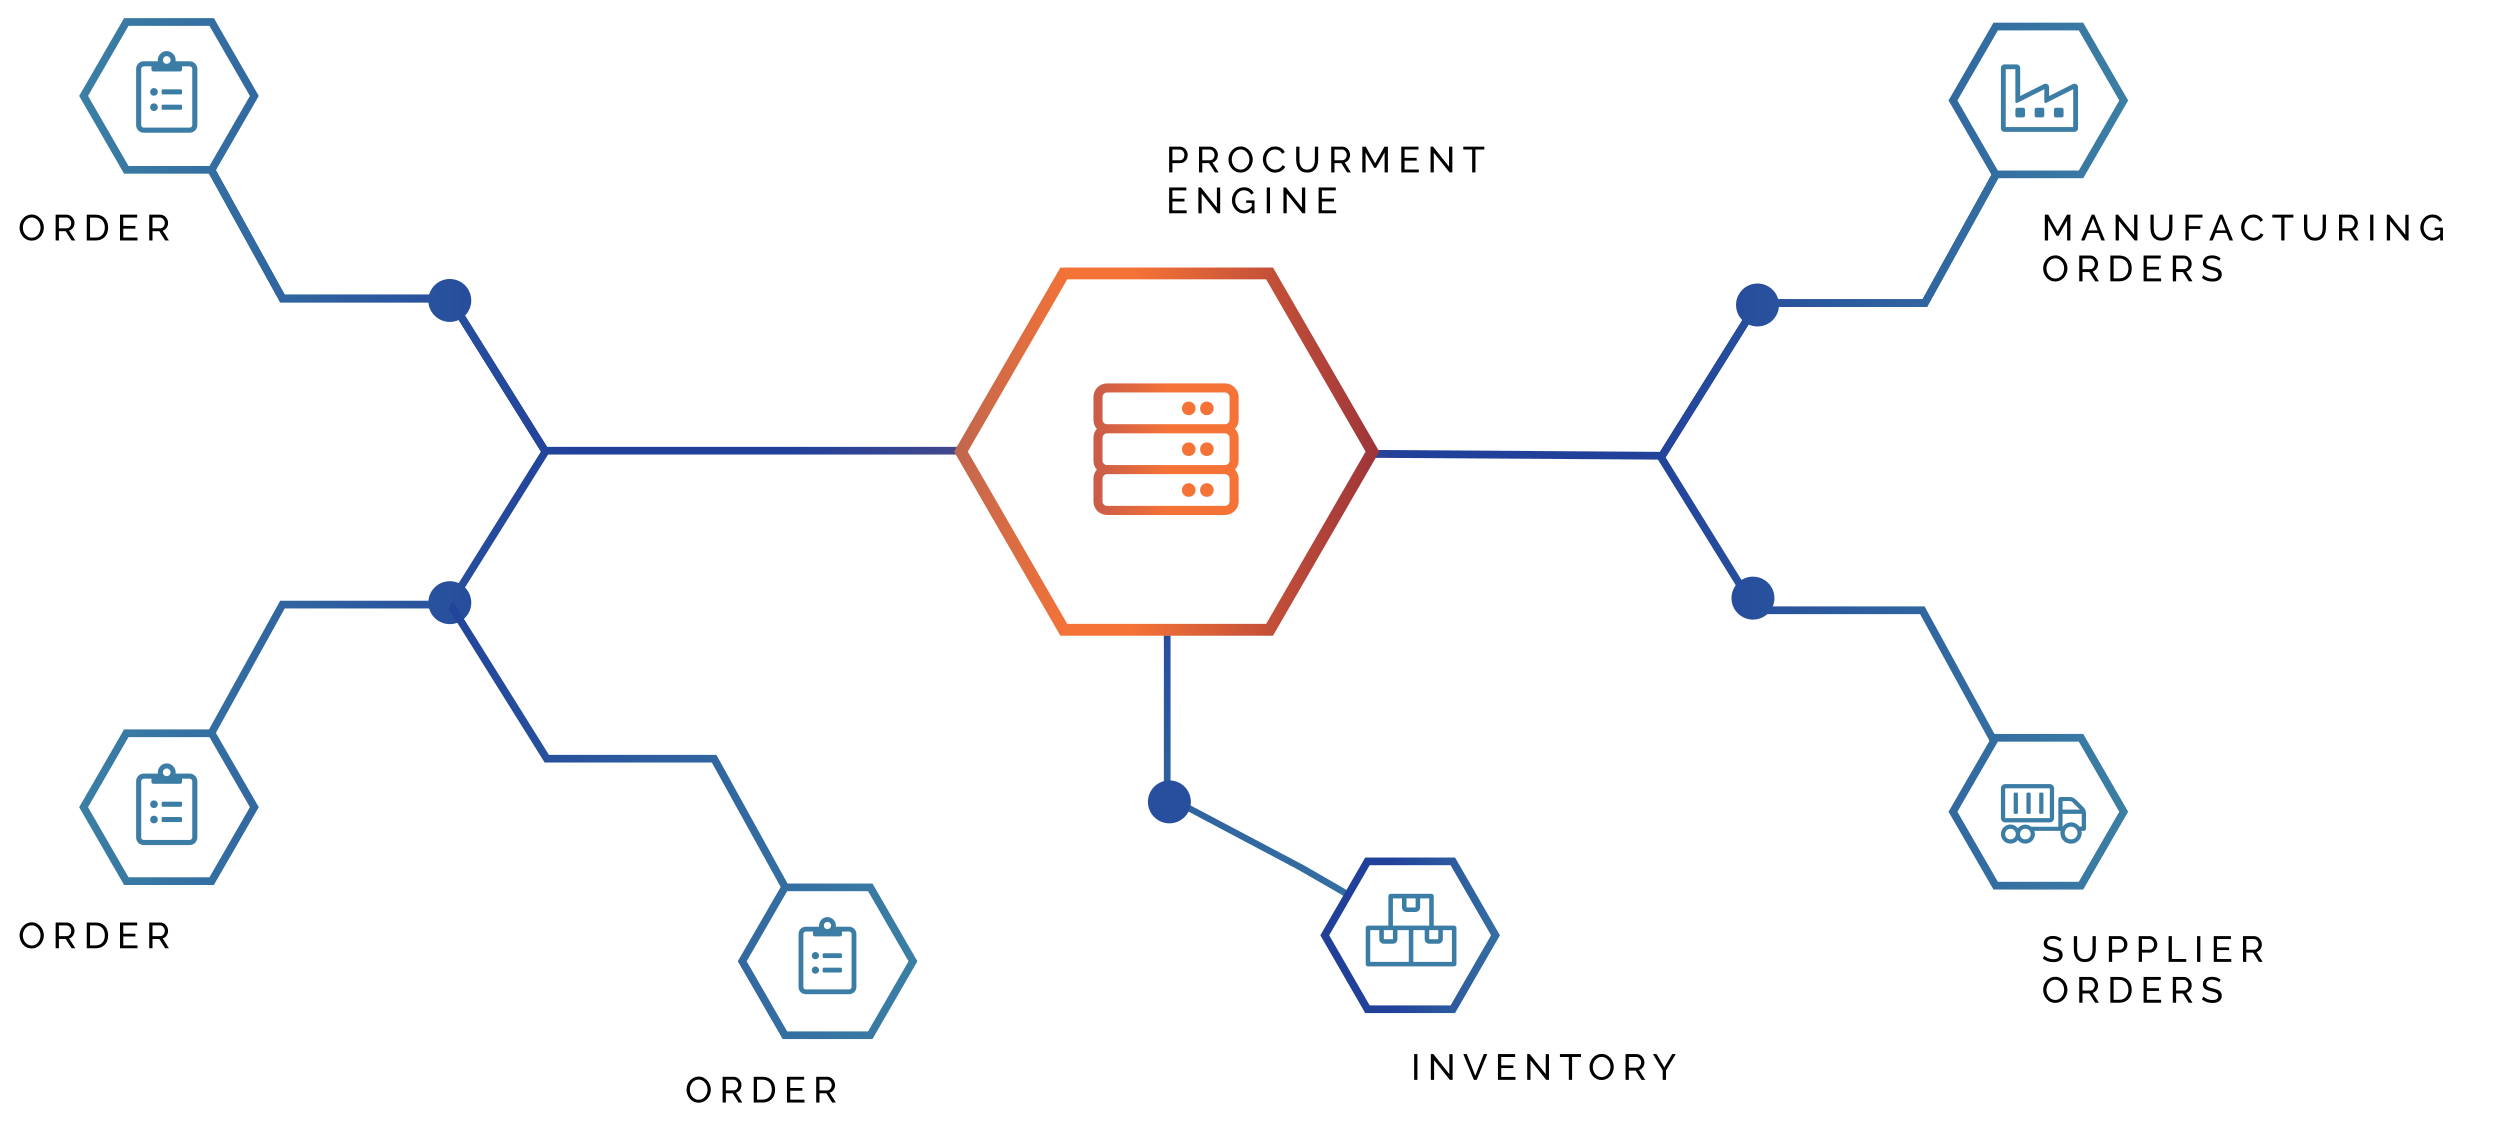 <svg width="551" height="250" viewBox="0 0 551 250" fill="none" xmlns="http://www.w3.org/2000/svg">
<g filter="url(#filter0_d)">
<path d="M440.523 163L423.185 131.361L386.509 131.361L365.413 97.296L277.463 96.745L277 95L366.348 95.593L387.444 129.657L424.18 129.657L442 162.174L440.523 163Z" fill="url(#paint0_linear)"/>
<path d="M300 194L287.548 186.807L257.992 171.195L257.992 137.089L257.514 61.398L256 61L256.515 137.894L256.515 172L286.071 187.664L299.283 195.271L300 194Z" fill="url(#paint1_linear)"/>
<path d="M45.331 161.6L62.753 130.1H99.604L120.801 96.185H287.077V94.49H119.862L98.665 128.404H61.752L43.847 160.777L45.331 161.6Z" fill="url(#paint2_linear)"/>
<path d="M94.401 128.828C94.401 131.441 96.519 133.56 99.134 133.56C101.749 133.56 103.867 131.441 103.867 128.828C103.867 126.215 101.749 124.095 99.134 124.095C96.519 124.095 94.401 126.215 94.401 128.828Z" fill="url(#paint3_linear)"/>
<path d="M46.5 190L56 173.999L46.5 158H27.5L18 173.999L27.5 190H46.5Z" fill="white"/>
<path d="M46.158 189.352H28.323L19.403 173.905L28.323 158.461H46.158L55.078 173.905L46.158 189.352ZM27.343 191.047H47.138L57.035 173.905L47.138 156.765H27.343L17.446 173.905L27.343 191.047Z" fill="url(#paint4_linear)"/>
<path d="M45.331 29.448L62.753 60.948H99.605L120.801 94.862L119.862 96.558L98.665 62.643H61.753L43.847 30.27L45.331 29.448Z" fill="url(#paint5_linear)"/>
<path d="M94.401 62.22C94.401 59.607 96.519 57.487 99.134 57.487C101.749 57.487 103.867 59.607 103.867 62.22C103.867 64.833 101.749 66.953 99.134 66.953C96.519 66.953 94.401 64.833 94.401 62.22Z" fill="url(#paint6_linear)"/>
<path d="M46.5 1L56 17.001L46.5 33H27.5L18 17.001L27.5 1H46.5Z" fill="white"/>
<path d="M45.331 29.448L62.753 60.948H99.605L120.801 94.862L119.862 96.558L98.665 62.643H61.753L43.847 30.27L45.331 29.448Z" fill="url(#paint7_linear)"/>
<path d="M46.5 1L56 17.001L46.5 33H27.5L18 17.001L27.5 1H46.5Z" fill="white"/>
<path d="M46.158 1.696H28.323L19.403 17.142L28.323 32.587H46.158L55.078 17.142L46.158 1.696ZM27.343 0H47.138L57.035 17.142L47.138 34.282H27.343L17.446 17.142L27.343 0Z" fill="url(#paint8_linear)"/>
<path d="M174.311 195.561L156.889 164.061H120.038L98.841 130.147L99.781 128.451L120.977 162.366H157.89L175.795 194.739L174.311 195.561Z" fill="url(#paint9_linear)"/>
<path d="M173.25 224L164 207.999L173.25 192H191.75L201 207.999L191.75 224H173.25Z" fill="white"/>
<path d="M173.484 223.313H191.32L200.239 207.867L191.32 192.422H173.484L164.565 207.867L173.484 223.313ZM192.3 225.009H172.504L162.608 207.867L172.504 190.727H192.3L202.196 207.867L192.3 225.009Z" fill="url(#paint10_linear)"/>
<path d="M39.844 15.688H35.906C35.73 15.688 35.625 15.828 35.625 15.969V16.531C35.625 16.707 35.73 16.812 35.906 16.812H39.844C39.984 16.812 40.125 16.707 40.125 16.531V15.969C40.125 15.828 39.984 15.688 39.844 15.688ZM39.844 19.062H35.906C35.73 19.062 35.625 19.203 35.625 19.344V19.906C35.625 20.082 35.73 20.188 35.906 20.188H39.844C39.984 20.188 40.125 20.082 40.125 19.906V19.344C40.125 19.203 39.984 19.062 39.844 19.062ZM33.938 15.406C33.445 15.406 33.094 15.793 33.094 16.25C33.094 16.742 33.445 17.094 33.938 17.094C34.395 17.094 34.781 16.742 34.781 16.25C34.781 15.793 34.395 15.406 33.938 15.406ZM33.938 18.781C33.445 18.781 33.094 19.168 33.094 19.625C33.094 20.117 33.445 20.469 33.938 20.469C34.395 20.469 34.781 20.117 34.781 19.625C34.781 19.168 34.395 18.781 33.938 18.781ZM41.812 9.5H38.684C38.684 9.43 38.719 9.324 38.719 9.219C38.719 8.164 37.805 7.25 36.75 7.25C35.66 7.25 34.781 8.164 34.781 9.219C34.781 9.324 34.781 9.43 34.781 9.5H31.688C30.738 9.5 30 10.273 30 11.188V23.562C30 24.512 30.738 25.25 31.688 25.25H41.812C42.727 25.25 43.5 24.512 43.5 23.562V11.188C43.5 10.273 42.727 9.5 41.812 9.5ZM36.75 8.375C37.207 8.375 37.594 8.762 37.594 9.219C37.594 9.711 37.207 10.062 36.75 10.062C36.258 10.062 35.906 9.711 35.906 9.219C35.906 8.762 36.258 8.375 36.75 8.375ZM42.375 23.562C42.375 23.879 42.094 24.125 41.812 24.125H31.688C31.371 24.125 31.125 23.879 31.125 23.562V11.188C31.125 10.906 31.371 10.625 31.688 10.625H33.375V11.328C33.375 11.574 33.551 11.75 33.797 11.75H39.703C39.914 11.75 40.125 11.574 40.125 11.328V10.625H41.812C42.094 10.625 42.375 10.906 42.375 11.188V23.562Z" fill="#3B7DA4"/>
<path d="M185.297 206.094H181.578C181.412 206.094 181.312 206.227 181.312 206.359V206.891C181.312 207.057 181.412 207.156 181.578 207.156H185.297C185.43 207.156 185.562 207.057 185.562 206.891V206.359C185.562 206.227 185.43 206.094 185.297 206.094ZM185.297 209.281H181.578C181.412 209.281 181.312 209.414 181.312 209.547V210.078C181.312 210.244 181.412 210.344 181.578 210.344H185.297C185.43 210.344 185.562 210.244 185.562 210.078V209.547C185.562 209.414 185.43 209.281 185.297 209.281ZM179.719 205.828C179.254 205.828 178.922 206.193 178.922 206.625C178.922 207.09 179.254 207.422 179.719 207.422C180.15 207.422 180.516 207.09 180.516 206.625C180.516 206.193 180.15 205.828 179.719 205.828ZM179.719 209.016C179.254 209.016 178.922 209.381 178.922 209.812C178.922 210.277 179.254 210.609 179.719 210.609C180.15 210.609 180.516 210.277 180.516 209.812C180.516 209.381 180.15 209.016 179.719 209.016ZM187.156 200.25H184.201C184.201 200.184 184.234 200.084 184.234 199.984C184.234 198.988 183.371 198.125 182.375 198.125C181.346 198.125 180.516 198.988 180.516 199.984C180.516 200.084 180.516 200.184 180.516 200.25H177.594C176.697 200.25 176 200.98 176 201.844V213.531C176 214.428 176.697 215.125 177.594 215.125H187.156C188.02 215.125 188.75 214.428 188.75 213.531V201.844C188.75 200.98 188.02 200.25 187.156 200.25ZM182.375 199.188C182.807 199.188 183.172 199.553 183.172 199.984C183.172 200.449 182.807 200.781 182.375 200.781C181.91 200.781 181.578 200.449 181.578 199.984C181.578 199.553 181.91 199.188 182.375 199.188ZM187.688 213.531C187.688 213.83 187.422 214.062 187.156 214.062H177.594C177.295 214.062 177.062 213.83 177.062 213.531V201.844C177.062 201.578 177.295 201.312 177.594 201.312H179.188V201.977C179.188 202.209 179.354 202.375 179.586 202.375H185.164C185.363 202.375 185.562 202.209 185.562 201.977V201.312H187.156C187.422 201.312 187.688 201.578 187.688 201.844V213.531Z" fill="#3B7DA4"/>
<path d="M39.844 172.688H35.906C35.73 172.688 35.625 172.828 35.625 172.969V173.531C35.625 173.707 35.73 173.812 35.906 173.812H39.844C39.984 173.812 40.125 173.707 40.125 173.531V172.969C40.125 172.828 39.984 172.688 39.844 172.688ZM39.844 176.062H35.906C35.73 176.062 35.625 176.203 35.625 176.344V176.906C35.625 177.082 35.73 177.188 35.906 177.188H39.844C39.984 177.188 40.125 177.082 40.125 176.906V176.344C40.125 176.203 39.984 176.062 39.844 176.062ZM33.938 172.406C33.445 172.406 33.094 172.793 33.094 173.25C33.094 173.742 33.445 174.094 33.938 174.094C34.395 174.094 34.781 173.742 34.781 173.25C34.781 172.793 34.395 172.406 33.938 172.406ZM33.938 175.781C33.445 175.781 33.094 176.168 33.094 176.625C33.094 177.117 33.445 177.469 33.938 177.469C34.395 177.469 34.781 177.117 34.781 176.625C34.781 176.168 34.395 175.781 33.938 175.781ZM41.812 166.5H38.684C38.684 166.43 38.719 166.324 38.719 166.219C38.719 165.164 37.805 164.25 36.75 164.25C35.66 164.25 34.781 165.164 34.781 166.219C34.781 166.324 34.781 166.43 34.781 166.5H31.688C30.738 166.5 30 167.273 30 168.188V180.562C30 181.512 30.738 182.25 31.688 182.25H41.812C42.727 182.25 43.5 181.512 43.5 180.562V168.188C43.5 167.273 42.727 166.5 41.812 166.5ZM36.75 165.375C37.207 165.375 37.594 165.762 37.594 166.219C37.594 166.711 37.207 167.062 36.75 167.062C36.258 167.062 35.906 166.711 35.906 166.219C35.906 165.762 36.258 165.375 36.75 165.375ZM42.375 180.562C42.375 180.879 42.094 181.125 41.812 181.125H31.688C31.371 181.125 31.125 180.879 31.125 180.562V168.188C31.125 167.906 31.371 167.625 31.688 167.625H33.375V168.328C33.375 168.574 33.551 168.75 33.797 168.75H39.703C39.914 168.75 40.125 168.574 40.125 168.328V167.625H41.812C42.094 167.625 42.375 167.906 42.375 168.188V180.562Z" fill="#3B7DA4"/>
<path d="M153.984 239.04C153.584 239.04 153.219 238.96 152.888 238.8C152.563 238.635 152.283 238.419 152.048 238.152C151.813 237.88 151.632 237.571 151.504 237.224C151.376 236.877 151.312 236.523 151.312 236.16C151.312 235.781 151.379 235.419 151.512 235.072C151.651 234.725 151.84 234.419 152.08 234.152C152.32 233.885 152.603 233.675 152.928 233.52C153.259 233.36 153.616 233.28 154 233.28C154.4 233.28 154.763 233.365 155.088 233.536C155.413 233.701 155.693 233.92 155.928 234.192C156.163 234.464 156.344 234.773 156.472 235.12C156.6 235.461 156.664 235.811 156.664 236.168C156.664 236.547 156.595 236.909 156.456 237.256C156.323 237.603 156.136 237.909 155.896 238.176C155.661 238.437 155.379 238.648 155.048 238.808C154.723 238.963 154.368 239.04 153.984 239.04ZM152.04 236.16C152.04 236.448 152.085 236.728 152.176 237C152.272 237.267 152.405 237.504 152.576 237.712C152.747 237.92 152.952 238.085 153.192 238.208C153.432 238.331 153.699 238.392 153.992 238.392C154.296 238.392 154.568 238.328 154.808 238.2C155.048 238.067 155.251 237.896 155.416 237.688C155.587 237.475 155.715 237.235 155.8 236.968C155.891 236.701 155.936 236.432 155.936 236.16C155.936 235.872 155.888 235.595 155.792 235.328C155.701 235.056 155.568 234.819 155.392 234.616C155.221 234.408 155.016 234.243 154.776 234.12C154.541 233.997 154.28 233.936 153.992 233.936C153.688 233.936 153.416 234 153.176 234.128C152.936 234.256 152.731 234.424 152.56 234.632C152.395 234.84 152.267 235.077 152.176 235.344C152.085 235.611 152.04 235.883 152.04 236.16ZM159.264 239V233.32H161.696C161.947 233.32 162.176 233.373 162.384 233.48C162.598 233.581 162.779 233.72 162.928 233.896C163.083 234.067 163.203 234.261 163.288 234.48C163.374 234.693 163.416 234.912 163.416 235.136C163.416 235.333 163.387 235.525 163.328 235.712C163.275 235.893 163.195 236.059 163.088 236.208C162.987 236.357 162.862 236.485 162.712 236.592C162.568 236.699 162.406 236.776 162.224 236.824L163.6 239H162.784L161.488 236.96H159.984V239H159.264ZM159.984 236.32H161.704C161.854 236.32 161.987 236.288 162.104 236.224C162.227 236.16 162.331 236.075 162.416 235.968C162.502 235.856 162.568 235.728 162.616 235.584C162.664 235.44 162.688 235.291 162.688 235.136C162.688 234.976 162.659 234.827 162.6 234.688C162.547 234.544 162.472 234.419 162.376 234.312C162.286 234.2 162.176 234.115 162.048 234.056C161.926 233.992 161.795 233.96 161.656 233.96H159.984V236.32ZM166.122 239V233.32H168.09C168.544 233.32 168.941 233.395 169.282 233.544C169.629 233.693 169.917 233.896 170.146 234.152C170.376 234.408 170.546 234.709 170.658 235.056C170.776 235.397 170.834 235.763 170.834 236.152C170.834 236.584 170.77 236.976 170.642 237.328C170.514 237.675 170.33 237.973 170.09 238.224C169.85 238.469 169.56 238.661 169.218 238.8C168.882 238.933 168.506 239 168.09 239H166.122ZM170.106 236.152C170.106 235.832 170.061 235.539 169.97 235.272C169.885 235 169.754 234.768 169.578 234.576C169.408 234.384 169.197 234.235 168.946 234.128C168.696 234.016 168.41 233.96 168.09 233.96H166.842V238.36H168.09C168.416 238.36 168.704 238.304 168.954 238.192C169.21 238.08 169.421 237.925 169.586 237.728C169.757 237.531 169.885 237.299 169.97 237.032C170.061 236.76 170.106 236.467 170.106 236.152ZM177.305 238.36V239H173.449V233.32H177.233V233.96H174.169V235.8H176.833V236.4H174.169V238.36H177.305ZM179.892 239V233.32H182.324C182.575 233.32 182.804 233.373 183.012 233.48C183.226 233.581 183.407 233.72 183.556 233.896C183.711 234.067 183.831 234.261 183.916 234.48C184.002 234.693 184.044 234.912 184.044 235.136C184.044 235.333 184.015 235.525 183.957 235.712C183.903 235.893 183.823 236.059 183.716 236.208C183.615 236.357 183.49 236.485 183.34 236.592C183.196 236.699 183.034 236.776 182.852 236.824L184.228 239H183.412L182.116 236.96H180.612V239H179.892ZM180.612 236.32H182.332C182.482 236.32 182.615 236.288 182.732 236.224C182.855 236.16 182.959 236.075 183.044 235.968C183.13 235.856 183.196 235.728 183.244 235.584C183.292 235.44 183.316 235.291 183.316 235.136C183.316 234.976 183.287 234.827 183.228 234.688C183.175 234.544 183.1 234.419 183.004 234.312C182.914 234.2 182.804 234.115 182.676 234.056C182.554 233.992 182.423 233.96 182.284 233.96H180.612V236.32Z" fill="black"/>
<path d="M6.984 205.04C6.584 205.04 6.219 204.96 5.888 204.8C5.563 204.635 5.283 204.419 5.048 204.152C4.813 203.88 4.632 203.571 4.504 203.224C4.376 202.877 4.312 202.523 4.312 202.16C4.312 201.781 4.379 201.419 4.512 201.072C4.651 200.725 4.84 200.419 5.08 200.152C5.32 199.885 5.603 199.675 5.928 199.52C6.259 199.36 6.616 199.28 7 199.28C7.4 199.28 7.763 199.365 8.088 199.536C8.413 199.701 8.693 199.92 8.928 200.192C9.163 200.464 9.344 200.773 9.472 201.12C9.6 201.461 9.664 201.811 9.664 202.168C9.664 202.547 9.595 202.909 9.456 203.256C9.323 203.603 9.136 203.909 8.896 204.176C8.661 204.437 8.379 204.648 8.048 204.808C7.723 204.963 7.368 205.04 6.984 205.04ZM5.04 202.16C5.04 202.448 5.085 202.728 5.176 203C5.272 203.267 5.405 203.504 5.576 203.712C5.747 203.92 5.952 204.085 6.192 204.208C6.432 204.331 6.699 204.392 6.992 204.392C7.296 204.392 7.568 204.328 7.808 204.2C8.048 204.067 8.251 203.896 8.416 203.688C8.587 203.475 8.715 203.235 8.8 202.968C8.891 202.701 8.936 202.432 8.936 202.16C8.936 201.872 8.888 201.595 8.792 201.328C8.701 201.056 8.568 200.819 8.392 200.616C8.221 200.408 8.016 200.243 7.776 200.12C7.541 199.997 7.28 199.936 6.992 199.936C6.688 199.936 6.416 200 6.176 200.128C5.936 200.256 5.731 200.424 5.56 200.632C5.395 200.84 5.267 201.077 5.176 201.344C5.085 201.611 5.04 201.883 5.04 202.16ZM12.264 205V199.32H14.696C14.947 199.32 15.176 199.373 15.384 199.48C15.598 199.581 15.779 199.72 15.928 199.896C16.083 200.067 16.203 200.261 16.288 200.48C16.374 200.693 16.416 200.912 16.416 201.136C16.416 201.333 16.387 201.525 16.328 201.712C16.275 201.893 16.195 202.059 16.088 202.208C15.987 202.357 15.862 202.485 15.712 202.592C15.568 202.699 15.406 202.776 15.224 202.824L16.6 205H15.784L14.488 202.96H12.984V205H12.264ZM12.984 202.32H14.704C14.854 202.32 14.987 202.288 15.104 202.224C15.227 202.16 15.331 202.075 15.416 201.968C15.502 201.856 15.568 201.728 15.616 201.584C15.664 201.44 15.688 201.291 15.688 201.136C15.688 200.976 15.659 200.827 15.6 200.688C15.547 200.544 15.472 200.419 15.376 200.312C15.286 200.2 15.176 200.115 15.048 200.056C14.926 199.992 14.795 199.96 14.656 199.96H12.984V202.32ZM19.122 205V199.32H21.09C21.544 199.32 21.941 199.395 22.282 199.544C22.629 199.693 22.917 199.896 23.146 200.152C23.375 200.408 23.546 200.709 23.658 201.056C23.776 201.397 23.834 201.763 23.834 202.152C23.834 202.584 23.77 202.976 23.642 203.328C23.514 203.675 23.33 203.973 23.09 204.224C22.85 204.469 22.559 204.661 22.218 204.8C21.882 204.933 21.506 205 21.09 205H19.122ZM23.106 202.152C23.106 201.832 23.061 201.539 22.97 201.272C22.885 201 22.754 200.768 22.578 200.576C22.407 200.384 22.197 200.235 21.946 200.128C21.695 200.016 21.41 199.96 21.09 199.96H19.842V204.36H21.09C21.416 204.36 21.703 204.304 21.954 204.192C22.21 204.08 22.421 203.925 22.586 203.728C22.757 203.531 22.885 203.299 22.97 203.032C23.061 202.76 23.106 202.467 23.106 202.152ZM30.305 204.36V205H26.449V199.32H30.233V199.96H27.169V201.8H29.833V202.4H27.169V204.36H30.305ZM32.892 205V199.32H35.325C35.575 199.32 35.804 199.373 36.013 199.48C36.226 199.581 36.407 199.72 36.556 199.896C36.711 200.067 36.831 200.261 36.916 200.48C37.002 200.693 37.044 200.912 37.044 201.136C37.044 201.333 37.015 201.525 36.956 201.712C36.903 201.893 36.823 202.059 36.717 202.208C36.615 202.357 36.49 202.485 36.34 202.592C36.197 202.699 36.034 202.776 35.852 202.824L37.228 205H36.413L35.117 202.96H33.612V205H32.892ZM33.612 202.32H35.333C35.482 202.32 35.615 202.288 35.733 202.224C35.855 202.16 35.959 202.075 36.044 201.968C36.13 201.856 36.197 201.728 36.245 201.584C36.292 201.44 36.316 201.291 36.316 201.136C36.316 200.976 36.287 200.827 36.228 200.688C36.175 200.544 36.1 200.419 36.005 200.312C35.914 200.2 35.804 200.115 35.676 200.056C35.554 199.992 35.423 199.96 35.285 199.96H33.612V202.32Z" fill="black"/>
<path d="M6.984 49.04C6.584 49.04 6.219 48.96 5.888 48.8C5.563 48.635 5.283 48.419 5.048 48.152C4.813 47.88 4.632 47.571 4.504 47.224C4.376 46.877 4.312 46.523 4.312 46.16C4.312 45.781 4.379 45.419 4.512 45.072C4.651 44.725 4.84 44.419 5.08 44.152C5.32 43.885 5.603 43.675 5.928 43.52C6.259 43.36 6.616 43.28 7 43.28C7.4 43.28 7.763 43.365 8.088 43.536C8.413 43.701 8.693 43.92 8.928 44.192C9.163 44.464 9.344 44.773 9.472 45.12C9.6 45.461 9.664 45.811 9.664 46.168C9.664 46.547 9.595 46.909 9.456 47.256C9.323 47.603 9.136 47.909 8.896 48.176C8.661 48.437 8.379 48.648 8.048 48.808C7.723 48.963 7.368 49.04 6.984 49.04ZM5.04 46.16C5.04 46.448 5.085 46.728 5.176 47C5.272 47.267 5.405 47.504 5.576 47.712C5.747 47.92 5.952 48.085 6.192 48.208C6.432 48.331 6.699 48.392 6.992 48.392C7.296 48.392 7.568 48.328 7.808 48.2C8.048 48.067 8.251 47.896 8.416 47.688C8.587 47.475 8.715 47.235 8.8 46.968C8.891 46.701 8.936 46.432 8.936 46.16C8.936 45.872 8.888 45.595 8.792 45.328C8.701 45.056 8.568 44.819 8.392 44.616C8.221 44.408 8.016 44.243 7.776 44.12C7.541 43.997 7.28 43.936 6.992 43.936C6.688 43.936 6.416 44 6.176 44.128C5.936 44.256 5.731 44.424 5.56 44.632C5.395 44.84 5.267 45.077 5.176 45.344C5.085 45.611 5.04 45.883 5.04 46.16ZM12.264 49V43.32H14.696C14.947 43.32 15.176 43.373 15.384 43.48C15.598 43.581 15.779 43.72 15.928 43.896C16.083 44.067 16.203 44.261 16.288 44.48C16.374 44.693 16.416 44.912 16.416 45.136C16.416 45.333 16.387 45.525 16.328 45.712C16.275 45.893 16.195 46.059 16.088 46.208C15.987 46.357 15.862 46.485 15.712 46.592C15.568 46.699 15.406 46.776 15.224 46.824L16.6 49H15.784L14.488 46.96H12.984V49H12.264ZM12.984 46.32H14.704C14.854 46.32 14.987 46.288 15.104 46.224C15.227 46.16 15.331 46.075 15.416 45.968C15.502 45.856 15.568 45.728 15.616 45.584C15.664 45.44 15.688 45.291 15.688 45.136C15.688 44.976 15.659 44.827 15.6 44.688C15.547 44.544 15.472 44.419 15.376 44.312C15.286 44.2 15.176 44.115 15.048 44.056C14.926 43.992 14.795 43.96 14.656 43.96H12.984V46.32ZM19.122 49V43.32H21.09C21.544 43.32 21.941 43.395 22.282 43.544C22.629 43.693 22.917 43.896 23.146 44.152C23.375 44.408 23.546 44.709 23.658 45.056C23.776 45.397 23.834 45.763 23.834 46.152C23.834 46.584 23.77 46.976 23.642 47.328C23.514 47.675 23.33 47.973 23.09 48.224C22.85 48.469 22.559 48.661 22.218 48.8C21.882 48.933 21.506 49 21.09 49H19.122ZM23.106 46.152C23.106 45.832 23.061 45.539 22.97 45.272C22.885 45 22.754 44.768 22.578 44.576C22.407 44.384 22.197 44.235 21.946 44.128C21.695 44.016 21.41 43.96 21.09 43.96H19.842V48.36H21.09C21.416 48.36 21.703 48.304 21.954 48.192C22.21 48.08 22.421 47.925 22.586 47.728C22.757 47.531 22.885 47.299 22.97 47.032C23.061 46.76 23.106 46.467 23.106 46.152ZM30.305 48.36V49H26.449V43.32H30.233V43.96H27.169V45.8H29.833V46.4H27.169V48.36H30.305ZM32.892 49V43.32H35.325C35.575 43.32 35.804 43.373 36.013 43.48C36.226 43.581 36.407 43.72 36.556 43.896C36.711 44.067 36.831 44.261 36.916 44.48C37.002 44.693 37.044 44.912 37.044 45.136C37.044 45.333 37.015 45.525 36.956 45.712C36.903 45.893 36.823 46.059 36.717 46.208C36.615 46.357 36.49 46.485 36.34 46.592C36.197 46.699 36.034 46.776 35.852 46.824L37.228 49H36.413L35.117 46.96H33.612V49H32.892ZM33.612 46.32H35.333C35.482 46.32 35.615 46.288 35.733 46.224C35.855 46.16 35.959 46.075 36.044 45.968C36.13 45.856 36.197 45.728 36.245 45.584C36.292 45.44 36.316 45.291 36.316 45.136C36.316 44.976 36.287 44.827 36.228 44.688C36.175 44.544 36.1 44.419 36.005 44.312C35.914 44.2 35.804 44.115 35.676 44.056C35.554 43.992 35.423 43.96 35.285 43.96H33.612V46.32Z" fill="black"/>
<path d="M279.25 136L302 96.001L279.25 56H233.75L211 96.001L233.75 136H279.25Z" fill="white"/>
<path d="M279.059 133.505H235.219L213.299 95.539L235.219 57.572H279.059L300.979 95.539L279.059 133.505ZM233.711 136.118H280.567L303.996 95.539L280.567 54.959H233.711L210.282 95.539L233.711 136.118Z" fill="url(#paint11_linear)"/>
<path d="M391.088 127.828C391.088 130.441 388.97 132.561 386.355 132.561C383.74 132.561 381.622 130.441 381.622 127.828C381.622 125.215 383.74 123.095 386.355 123.095C388.97 123.095 391.088 125.215 391.088 127.828Z" fill="url(#paint12_linear)"/>
<path d="M262.466 172.733C262.466 175.346 260.348 177.466 257.733 177.466C255.118 177.466 253 175.346 253 172.733C253 170.12 255.118 168 257.733 168C260.348 168 262.466 170.12 262.466 172.733Z" fill="#274F9D"/>
<path d="M440.25 191L431 174.999L440.25 159L458.75 159L468 174.999L458.75 191L440.25 191Z" fill="white"/>
<path d="M440.331 190.352L458.167 190.352L467.086 174.905L458.167 159.461L440.331 159.461L431.411 174.905L440.331 190.352ZM459.147 192.047L439.351 192.047L429.455 174.905L439.351 157.765L459.147 157.765L469.043 174.905L459.147 192.047Z" fill="url(#paint13_linear)"/>
<path d="M441.158 30.448L423.736 61.948L386.885 61.948L365.688 95.862L366.628 97.558L387.824 63.644L424.737 63.644L442.642 31.27L441.158 30.448Z" fill="url(#paint14_linear)"/>
<path d="M392.088 63.22C392.088 60.607 389.97 58.487 387.355 58.487C384.74 58.487 382.622 60.607 382.622 63.22C382.622 65.833 384.74 67.953 387.355 67.953C389.97 67.953 392.088 65.833 392.088 63.22Z" fill="url(#paint15_linear)"/>
<path d="M440.25 2L431 18.001L440.25 34L458.75 34L468 18.001L458.75 2L440.25 2Z" fill="white"/>
<path d="M441.158 30.448L423.736 61.948L386.885 61.948L365.688 95.862L366.628 97.558L387.824 63.644L424.737 63.644L442.642 31.27L441.158 30.448Z" fill="url(#paint16_linear)"/>
<path d="M440.25 2L431 18.001L440.25 34L458.75 34L468 18.001L458.75 2L440.25 2Z" fill="white"/>
<path d="M440.331 2.696L458.167 2.696L467.086 18.142L458.167 33.587L440.331 33.587L431.411 18.142L440.331 2.696ZM459.147 1L439.351 1L429.455 18.142L439.351 35.282L459.147 35.282L469.043 18.142L459.147 1Z" fill="url(#paint17_linear)"/>
<path d="M454.414 21.875C454.613 21.875 454.812 21.709 454.812 21.477V20.148C454.812 19.949 454.613 19.75 454.414 19.75H453.086C452.854 19.75 452.688 19.949 452.688 20.148V21.477C452.688 21.709 452.854 21.875 453.086 21.875H454.414ZM450.562 21.477V20.148C450.562 19.949 450.363 19.75 450.164 19.75H448.836C448.604 19.75 448.438 19.949 448.438 20.148V21.477C448.438 21.709 448.604 21.875 448.836 21.875H450.164C450.363 21.875 450.562 21.709 450.562 21.477ZM446.312 21.477V20.148C446.312 19.949 446.113 19.75 445.914 19.75H444.586C444.354 19.75 444.188 19.949 444.188 20.148V21.477C444.188 21.709 444.354 21.875 444.586 21.875H445.914C446.113 21.875 446.312 21.709 446.312 21.477ZM458 15.234C458 14.637 457.369 14.271 456.838 14.537L451.625 17.16V15.234C451.625 14.637 450.994 14.271 450.463 14.537L445.25 17.16V10.984C445.25 10.553 444.885 10.188 444.453 10.188H441.797C441.332 10.188 441 10.553 441 10.984V24.266C441 24.73 441.332 25.062 441.797 25.062H457.203C457.635 25.062 458 24.73 458 24.266V15.234ZM444.188 18.422C444.188 18.621 444.387 18.754 444.553 18.688L450.562 15.666V18.422C450.562 18.621 450.762 18.754 450.928 18.688L456.938 15.666V24H442.062V11.25H444.188V18.422Z" fill="#3B7DA4"/>
<path d="M455.592 49V44.608L453.704 47.976H453.296L451.4 44.608V49H450.68V43.32H451.44L453.496 47.008L455.56 43.32H456.312V49H455.592ZM461 43.32H461.608L463.928 49H463.16L462.488 47.336H460.104L459.44 49H458.672L461 43.32ZM462.328 46.776L461.304 44.152L460.248 46.776H462.328ZM467.006 44.664V49H466.286V43.32H466.846L470.366 47.744V43.328H471.086V49H470.478L467.006 44.664ZM476.378 48.392C476.709 48.392 476.984 48.328 477.202 48.2C477.421 48.072 477.594 47.907 477.722 47.704C477.856 47.496 477.949 47.261 478.002 47C478.056 46.733 478.082 46.464 478.082 46.192V43.32H478.802V46.192C478.802 46.576 478.757 46.941 478.666 47.288C478.581 47.629 478.442 47.931 478.25 48.192C478.058 48.453 477.808 48.661 477.498 48.816C477.194 48.965 476.824 49.04 476.386 49.04C475.933 49.04 475.552 48.96 475.242 48.8C474.933 48.64 474.682 48.429 474.49 48.168C474.304 47.901 474.168 47.597 474.082 47.256C474.002 46.909 473.962 46.555 473.962 46.192V43.32H474.682V46.192C474.682 46.475 474.709 46.749 474.762 47.016C474.821 47.277 474.914 47.509 475.042 47.712C475.176 47.915 475.349 48.08 475.562 48.208C475.781 48.331 476.053 48.392 476.378 48.392ZM481.682 49V43.32H485.434V43.96H482.402V45.856H484.954V46.456H482.402V49H481.682ZM489.236 43.32H489.844L492.164 49H491.396L490.724 47.336H488.34L487.676 49H486.908L489.236 43.32ZM490.564 46.776L489.54 44.152L488.484 46.776H490.564ZM493.943 46.12C493.943 45.779 494.002 45.44 494.119 45.104C494.242 44.763 494.418 44.459 494.647 44.192C494.882 43.92 495.167 43.701 495.503 43.536C495.839 43.371 496.221 43.288 496.647 43.288C497.154 43.288 497.589 43.403 497.951 43.632C498.314 43.861 498.583 44.16 498.759 44.528L498.191 44.896C498.106 44.715 498.002 44.563 497.879 44.44C497.762 44.317 497.631 44.219 497.487 44.144C497.349 44.069 497.205 44.016 497.055 43.984C496.906 43.952 496.759 43.936 496.615 43.936C496.301 43.936 496.021 44.003 495.775 44.136C495.535 44.264 495.333 44.435 495.167 44.648C495.002 44.856 494.877 45.093 494.791 45.36C494.711 45.621 494.671 45.885 494.671 46.152C494.671 46.451 494.719 46.736 494.815 47.008C494.917 47.275 495.055 47.512 495.231 47.72C495.407 47.928 495.615 48.093 495.855 48.216C496.095 48.339 496.357 48.4 496.639 48.4C496.789 48.4 496.941 48.381 497.095 48.344C497.255 48.307 497.407 48.248 497.551 48.168C497.695 48.083 497.829 47.979 497.951 47.856C498.079 47.728 498.183 47.576 498.263 47.4L498.863 47.728C498.773 47.941 498.645 48.131 498.479 48.296C498.319 48.456 498.135 48.592 497.927 48.704C497.725 48.816 497.509 48.901 497.279 48.96C497.05 49.019 496.826 49.048 496.607 49.048C496.218 49.048 495.861 48.963 495.535 48.792C495.21 48.621 494.927 48.4 494.687 48.128C494.453 47.851 494.269 47.539 494.135 47.192C494.007 46.84 493.943 46.483 493.943 46.12ZM505.46 43.96H503.5V49H502.78V43.96H500.82V43.32H505.46V43.96ZM510.214 48.392C510.545 48.392 510.82 48.328 511.038 48.2C511.257 48.072 511.43 47.907 511.558 47.704C511.692 47.496 511.785 47.261 511.838 47C511.892 46.733 511.918 46.464 511.918 46.192V43.32H512.638V46.192C512.638 46.576 512.593 46.941 512.502 47.288C512.417 47.629 512.278 47.931 512.086 48.192C511.894 48.453 511.644 48.661 511.334 48.816C511.03 48.965 510.66 49.04 510.222 49.04C509.769 49.04 509.388 48.96 509.078 48.8C508.769 48.64 508.518 48.429 508.326 48.168C508.14 47.901 508.004 47.597 507.918 47.256C507.838 46.909 507.798 46.555 507.798 46.192V43.32H508.518V46.192C508.518 46.475 508.545 46.749 508.598 47.016C508.657 47.277 508.75 47.509 508.878 47.712C509.012 47.915 509.185 48.08 509.398 48.208C509.617 48.331 509.889 48.392 510.214 48.392ZM515.518 49V43.32H517.95C518.2 43.32 518.43 43.373 518.638 43.48C518.851 43.581 519.032 43.72 519.182 43.896C519.336 44.067 519.456 44.261 519.542 44.48C519.627 44.693 519.67 44.912 519.67 45.136C519.67 45.333 519.64 45.525 519.582 45.712C519.528 45.893 519.448 46.059 519.342 46.208C519.24 46.357 519.115 46.485 518.966 46.592C518.822 46.699 518.659 46.776 518.478 46.824L519.854 49H519.038L517.742 46.96H516.238V49H515.518ZM516.238 46.32H517.958C518.107 46.32 518.24 46.288 518.358 46.224C518.48 46.16 518.584 46.075 518.67 45.968C518.755 45.856 518.822 45.728 518.87 45.584C518.918 45.44 518.942 45.291 518.942 45.136C518.942 44.976 518.912 44.827 518.854 44.688C518.8 44.544 518.726 44.419 518.63 44.312C518.539 44.2 518.43 44.115 518.302 44.056C518.179 43.992 518.048 43.96 517.91 43.96H516.238V46.32ZM522.375 49V43.32H523.095V49H522.375ZM526.773 44.664V49H526.053V43.32H526.613L530.133 47.744V43.328H530.853V49H530.245L526.773 44.664ZM537.818 48.232C537.316 48.771 536.74 49.04 536.09 49.04C535.711 49.04 535.359 48.957 535.034 48.792C534.714 48.627 534.436 48.411 534.202 48.144C533.967 47.872 533.78 47.563 533.642 47.216C533.508 46.869 533.442 46.512 533.442 46.144C533.442 45.76 533.508 45.397 533.642 45.056C533.775 44.709 533.959 44.405 534.194 44.144C534.428 43.877 534.708 43.667 535.034 43.512C535.359 43.357 535.711 43.28 536.09 43.28C536.639 43.28 537.09 43.395 537.442 43.624C537.799 43.853 538.071 44.152 538.258 44.52L537.706 44.904C537.535 44.573 537.308 44.328 537.026 44.168C536.743 44.008 536.426 43.928 536.074 43.928C535.786 43.928 535.524 43.992 535.29 44.12C535.055 44.243 534.855 44.408 534.69 44.616C534.524 44.819 534.396 45.056 534.306 45.328C534.215 45.595 534.17 45.872 534.17 46.16C534.17 46.464 534.22 46.752 534.322 47.024C534.423 47.291 534.562 47.528 534.738 47.736C534.914 47.939 535.122 48.099 535.362 48.216C535.602 48.333 535.863 48.392 536.146 48.392C536.764 48.392 537.322 48.093 537.818 47.496V46.712H536.594V46.168H538.426V49H537.818V48.232ZM452.984 58.04C452.584 58.04 452.219 57.96 451.888 57.8C451.563 57.635 451.283 57.419 451.048 57.152C450.813 56.88 450.632 56.571 450.504 56.224C450.376 55.877 450.312 55.523 450.312 55.16C450.312 54.781 450.379 54.419 450.512 54.072C450.651 53.725 450.84 53.419 451.08 53.152C451.32 52.885 451.603 52.675 451.928 52.52C452.259 52.36 452.616 52.28 453 52.28C453.4 52.28 453.763 52.365 454.088 52.536C454.413 52.701 454.693 52.92 454.928 53.192C455.163 53.464 455.344 53.773 455.472 54.12C455.6 54.461 455.664 54.811 455.664 55.168C455.664 55.547 455.595 55.909 455.456 56.256C455.323 56.603 455.136 56.909 454.896 57.176C454.661 57.437 454.379 57.648 454.048 57.808C453.723 57.963 453.368 58.04 452.984 58.04ZM451.04 55.16C451.04 55.448 451.085 55.728 451.176 56C451.272 56.267 451.405 56.504 451.576 56.712C451.747 56.92 451.952 57.085 452.192 57.208C452.432 57.331 452.699 57.392 452.992 57.392C453.296 57.392 453.568 57.328 453.808 57.2C454.048 57.067 454.251 56.896 454.416 56.688C454.587 56.475 454.715 56.235 454.8 55.968C454.891 55.701 454.936 55.432 454.936 55.16C454.936 54.872 454.888 54.595 454.792 54.328C454.701 54.056 454.568 53.819 454.392 53.616C454.221 53.408 454.016 53.243 453.776 53.12C453.541 52.997 453.28 52.936 452.992 52.936C452.688 52.936 452.416 53 452.176 53.128C451.936 53.256 451.731 53.424 451.56 53.632C451.395 53.84 451.267 54.077 451.176 54.344C451.085 54.611 451.04 54.883 451.04 55.16ZM458.264 58V52.32H460.696C460.947 52.32 461.176 52.373 461.384 52.48C461.598 52.581 461.779 52.72 461.928 52.896C462.083 53.067 462.203 53.261 462.288 53.48C462.374 53.693 462.416 53.912 462.416 54.136C462.416 54.333 462.387 54.525 462.328 54.712C462.275 54.893 462.195 55.059 462.088 55.208C461.987 55.357 461.862 55.485 461.712 55.592C461.568 55.699 461.406 55.776 461.224 55.824L462.6 58H461.784L460.488 55.96H458.984V58H458.264ZM458.984 55.32H460.704C460.854 55.32 460.987 55.288 461.104 55.224C461.227 55.16 461.331 55.075 461.416 54.968C461.502 54.856 461.568 54.728 461.616 54.584C461.664 54.44 461.688 54.291 461.688 54.136C461.688 53.976 461.659 53.827 461.6 53.688C461.547 53.544 461.472 53.419 461.376 53.312C461.286 53.2 461.176 53.115 461.048 53.056C460.926 52.992 460.795 52.96 460.656 52.96H458.984V55.32ZM465.122 58V52.32H467.09C467.544 52.32 467.941 52.395 468.282 52.544C468.629 52.693 468.917 52.896 469.146 53.152C469.376 53.408 469.546 53.709 469.658 54.056C469.776 54.397 469.834 54.763 469.834 55.152C469.834 55.584 469.77 55.976 469.642 56.328C469.514 56.675 469.33 56.973 469.09 57.224C468.85 57.469 468.56 57.661 468.218 57.8C467.882 57.933 467.506 58 467.09 58H465.122ZM469.106 55.152C469.106 54.832 469.061 54.539 468.97 54.272C468.885 54 468.754 53.768 468.578 53.576C468.408 53.384 468.197 53.235 467.946 53.128C467.696 53.016 467.41 52.96 467.09 52.96H465.842V57.36H467.09C467.416 57.36 467.704 57.304 467.954 57.192C468.21 57.08 468.421 56.925 468.586 56.728C468.757 56.531 468.885 56.299 468.97 56.032C469.061 55.76 469.106 55.467 469.106 55.152ZM476.305 57.36V58H472.449V52.32H476.233V52.96H473.169V54.8H475.833V55.4H473.169V57.36H476.305ZM478.892 58V52.32H481.324C481.575 52.32 481.804 52.373 482.012 52.48C482.226 52.581 482.407 52.72 482.556 52.896C482.711 53.067 482.831 53.261 482.916 53.48C483.002 53.693 483.044 53.912 483.044 54.136C483.044 54.333 483.015 54.525 482.957 54.712C482.903 54.893 482.823 55.059 482.716 55.208C482.615 55.357 482.49 55.485 482.34 55.592C482.196 55.699 482.034 55.776 481.852 55.824L483.228 58H482.412L481.116 55.96H479.612V58H478.892ZM479.612 55.32H481.332C481.482 55.32 481.615 55.288 481.732 55.224C481.855 55.16 481.959 55.075 482.044 54.968C482.13 54.856 482.196 54.728 482.244 54.584C482.292 54.44 482.316 54.291 482.316 54.136C482.316 53.976 482.287 53.827 482.228 53.688C482.175 53.544 482.1 53.419 482.004 53.312C481.914 53.2 481.804 53.115 481.676 53.056C481.554 52.992 481.423 52.96 481.284 52.96H479.612V55.32ZM489.086 53.512C489.022 53.437 488.937 53.365 488.83 53.296C488.724 53.227 488.604 53.165 488.47 53.112C488.337 53.053 488.19 53.008 488.03 52.976C487.876 52.939 487.713 52.92 487.542 52.92C487.1 52.92 486.774 53.003 486.566 53.168C486.364 53.333 486.262 53.56 486.262 53.848C486.262 54.003 486.292 54.131 486.35 54.232C486.409 54.333 486.5 54.421 486.622 54.496C486.75 54.565 486.908 54.627 487.094 54.68C487.281 54.733 487.502 54.789 487.758 54.848C488.052 54.912 488.316 54.987 488.55 55.072C488.79 55.152 488.993 55.253 489.158 55.376C489.329 55.499 489.457 55.648 489.542 55.824C489.633 56 489.678 56.216 489.678 56.472C489.678 56.744 489.625 56.981 489.518 57.184C489.412 57.381 489.265 57.547 489.078 57.68C488.897 57.808 488.681 57.904 488.43 57.968C488.18 58.027 487.908 58.056 487.614 58.056C487.177 58.056 486.761 57.989 486.366 57.856C485.977 57.717 485.622 57.517 485.302 57.256L485.646 56.648C485.732 56.739 485.841 56.829 485.974 56.92C486.113 57.011 486.268 57.093 486.438 57.168C486.614 57.237 486.801 57.296 486.998 57.344C487.201 57.387 487.412 57.408 487.63 57.408C488.036 57.408 488.35 57.336 488.574 57.192C488.798 57.048 488.91 56.832 488.91 56.544C488.91 56.384 488.873 56.251 488.798 56.144C488.729 56.032 488.625 55.936 488.486 55.856C488.348 55.776 488.174 55.707 487.966 55.648C487.764 55.584 487.532 55.52 487.27 55.456C486.982 55.387 486.729 55.312 486.51 55.232C486.292 55.152 486.108 55.056 485.958 54.944C485.814 54.832 485.705 54.696 485.63 54.536C485.556 54.376 485.518 54.184 485.518 53.96C485.518 53.688 485.569 53.448 485.67 53.24C485.772 53.032 485.913 52.856 486.094 52.712C486.276 52.568 486.492 52.461 486.742 52.392C486.993 52.317 487.265 52.28 487.558 52.28C487.942 52.28 488.289 52.339 488.598 52.456C488.908 52.573 489.182 52.731 489.422 52.928L489.086 53.512Z" fill="black"/>
<path d="M454.016 203.512C453.952 203.437 453.867 203.365 453.76 203.296C453.653 203.227 453.533 203.165 453.4 203.112C453.267 203.053 453.12 203.008 452.96 202.976C452.805 202.939 452.643 202.92 452.472 202.92C452.029 202.92 451.704 203.003 451.496 203.168C451.293 203.333 451.192 203.56 451.192 203.848C451.192 204.003 451.221 204.131 451.28 204.232C451.339 204.333 451.429 204.421 451.552 204.496C451.68 204.565 451.837 204.627 452.024 204.68C452.211 204.733 452.432 204.789 452.688 204.848C452.981 204.912 453.245 204.987 453.48 205.072C453.72 205.152 453.923 205.253 454.088 205.376C454.259 205.499 454.387 205.648 454.472 205.824C454.563 206 454.608 206.216 454.608 206.472C454.608 206.744 454.555 206.981 454.448 207.184C454.341 207.381 454.195 207.547 454.008 207.68C453.827 207.808 453.611 207.904 453.36 207.968C453.109 208.027 452.837 208.056 452.544 208.056C452.107 208.056 451.691 207.989 451.296 207.856C450.907 207.717 450.552 207.517 450.232 207.256L450.576 206.648C450.661 206.739 450.771 206.829 450.904 206.92C451.043 207.011 451.197 207.093 451.368 207.168C451.544 207.237 451.731 207.296 451.928 207.344C452.131 207.387 452.341 207.408 452.56 207.408C452.965 207.408 453.28 207.336 453.504 207.192C453.728 207.048 453.84 206.832 453.84 206.544C453.84 206.384 453.803 206.251 453.728 206.144C453.659 206.032 453.555 205.936 453.416 205.856C453.277 205.776 453.104 205.707 452.896 205.648C452.693 205.584 452.461 205.52 452.2 205.456C451.912 205.387 451.659 205.312 451.44 205.232C451.221 205.152 451.037 205.056 450.888 204.944C450.744 204.832 450.635 204.696 450.56 204.536C450.485 204.376 450.448 204.184 450.448 203.96C450.448 203.688 450.499 203.448 450.6 203.24C450.701 203.032 450.843 202.856 451.024 202.712C451.205 202.568 451.421 202.461 451.672 202.392C451.923 202.317 452.195 202.28 452.488 202.28C452.872 202.28 453.219 202.339 453.528 202.456C453.837 202.573 454.112 202.731 454.352 202.928L454.016 203.512ZM459.491 207.392C459.822 207.392 460.096 207.328 460.315 207.2C460.534 207.072 460.707 206.907 460.835 206.704C460.968 206.496 461.062 206.261 461.115 206C461.168 205.733 461.195 205.464 461.195 205.192V202.32H461.915V205.192C461.915 205.576 461.87 205.941 461.779 206.288C461.694 206.629 461.555 206.931 461.363 207.192C461.171 207.453 460.92 207.661 460.611 207.816C460.307 207.965 459.936 208.04 459.499 208.04C459.046 208.04 458.664 207.96 458.355 207.8C458.046 207.64 457.795 207.429 457.603 207.168C457.416 206.901 457.28 206.597 457.195 206.256C457.115 205.909 457.075 205.555 457.075 205.192V202.32H457.795V205.192C457.795 205.475 457.822 205.749 457.875 206.016C457.934 206.277 458.027 206.509 458.155 206.712C458.288 206.915 458.462 207.08 458.675 207.208C458.894 207.331 459.166 207.392 459.491 207.392ZM464.794 208V202.32H467.162C467.413 202.32 467.642 202.373 467.85 202.48C468.063 202.581 468.245 202.72 468.394 202.896C468.549 203.067 468.669 203.261 468.754 203.48C468.839 203.693 468.882 203.912 468.882 204.136C468.882 204.371 468.842 204.597 468.762 204.816C468.682 205.035 468.567 205.229 468.418 205.4C468.274 205.571 468.098 205.707 467.89 205.808C467.687 205.909 467.461 205.96 467.21 205.96H465.514V208H464.794ZM465.514 205.32H467.17C467.319 205.32 467.453 205.291 467.57 205.232C467.693 205.168 467.797 205.083 467.882 204.976C467.967 204.864 468.034 204.736 468.082 204.592C468.13 204.448 468.154 204.296 468.154 204.136C468.154 203.971 468.125 203.816 468.066 203.672C468.013 203.528 467.938 203.403 467.842 203.296C467.751 203.189 467.642 203.107 467.514 203.048C467.391 202.989 467.261 202.96 467.122 202.96H465.514V205.32ZM471.378 208V202.32H473.746C473.997 202.32 474.226 202.373 474.434 202.48C474.648 202.581 474.829 202.72 474.978 202.896C475.133 203.067 475.253 203.261 475.338 203.48C475.424 203.693 475.466 203.912 475.466 204.136C475.466 204.371 475.426 204.597 475.346 204.816C475.266 205.035 475.152 205.229 475.002 205.4C474.858 205.571 474.682 205.707 474.474 205.808C474.272 205.909 474.045 205.96 473.794 205.96H472.098V208H471.378ZM472.098 205.32H473.754C473.904 205.32 474.037 205.291 474.154 205.232C474.277 205.168 474.381 205.083 474.466 204.976C474.552 204.864 474.618 204.736 474.666 204.592C474.714 204.448 474.738 204.296 474.738 204.136C474.738 203.971 474.709 203.816 474.65 203.672C474.597 203.528 474.522 203.403 474.426 203.296C474.336 203.189 474.226 203.107 474.098 203.048C473.976 202.989 473.845 202.96 473.706 202.96H472.098V205.32ZM477.963 208V202.32H478.683V207.36H481.851V208H477.963ZM484.235 208V202.32H484.955V208H484.235ZM491.769 207.36V208H487.913V202.32H491.697V202.96H488.633V204.8H491.297V205.4H488.633V207.36H491.769ZM494.357 208V202.32H496.789C497.039 202.32 497.269 202.373 497.477 202.48C497.69 202.581 497.871 202.72 498.021 202.896C498.175 203.067 498.295 203.261 498.381 203.48C498.466 203.693 498.509 203.912 498.509 204.136C498.509 204.333 498.479 204.525 498.421 204.712C498.367 204.893 498.287 205.059 498.181 205.208C498.079 205.357 497.954 205.485 497.805 205.592C497.661 205.699 497.498 205.776 497.317 205.824L498.693 208H497.877L496.581 205.96H495.077V208H494.357ZM495.077 205.32H496.797C496.946 205.32 497.079 205.288 497.197 205.224C497.319 205.16 497.423 205.075 497.509 204.968C497.594 204.856 497.661 204.728 497.709 204.584C497.757 204.44 497.781 204.291 497.781 204.136C497.781 203.976 497.751 203.827 497.693 203.688C497.639 203.544 497.565 203.419 497.469 203.312C497.378 203.2 497.269 203.115 497.141 203.056C497.018 202.992 496.887 202.96 496.749 202.96H495.077V205.32ZM452.984 217.04C452.584 217.04 452.219 216.96 451.888 216.8C451.563 216.635 451.283 216.419 451.048 216.152C450.813 215.88 450.632 215.571 450.504 215.224C450.376 214.877 450.312 214.523 450.312 214.16C450.312 213.781 450.379 213.419 450.512 213.072C450.651 212.725 450.84 212.419 451.08 212.152C451.32 211.885 451.603 211.675 451.928 211.52C452.259 211.36 452.616 211.28 453 211.28C453.4 211.28 453.763 211.365 454.088 211.536C454.413 211.701 454.693 211.92 454.928 212.192C455.163 212.464 455.344 212.773 455.472 213.12C455.6 213.461 455.664 213.811 455.664 214.168C455.664 214.547 455.595 214.909 455.456 215.256C455.323 215.603 455.136 215.909 454.896 216.176C454.661 216.437 454.379 216.648 454.048 216.808C453.723 216.963 453.368 217.04 452.984 217.04ZM451.04 214.16C451.04 214.448 451.085 214.728 451.176 215C451.272 215.267 451.405 215.504 451.576 215.712C451.747 215.92 451.952 216.085 452.192 216.208C452.432 216.331 452.699 216.392 452.992 216.392C453.296 216.392 453.568 216.328 453.808 216.2C454.048 216.067 454.251 215.896 454.416 215.688C454.587 215.475 454.715 215.235 454.8 214.968C454.891 214.701 454.936 214.432 454.936 214.16C454.936 213.872 454.888 213.595 454.792 213.328C454.701 213.056 454.568 212.819 454.392 212.616C454.221 212.408 454.016 212.243 453.776 212.12C453.541 211.997 453.28 211.936 452.992 211.936C452.688 211.936 452.416 212 452.176 212.128C451.936 212.256 451.731 212.424 451.56 212.632C451.395 212.84 451.267 213.077 451.176 213.344C451.085 213.611 451.04 213.883 451.04 214.16ZM458.264 217V211.32H460.696C460.947 211.32 461.176 211.373 461.384 211.48C461.598 211.581 461.779 211.72 461.928 211.896C462.083 212.067 462.203 212.261 462.288 212.48C462.374 212.693 462.416 212.912 462.416 213.136C462.416 213.333 462.387 213.525 462.328 213.712C462.275 213.893 462.195 214.059 462.088 214.208C461.987 214.357 461.862 214.485 461.712 214.592C461.568 214.699 461.406 214.776 461.224 214.824L462.6 217H461.784L460.488 214.96H458.984V217H458.264ZM458.984 214.32H460.704C460.854 214.32 460.987 214.288 461.104 214.224C461.227 214.16 461.331 214.075 461.416 213.968C461.502 213.856 461.568 213.728 461.616 213.584C461.664 213.44 461.688 213.291 461.688 213.136C461.688 212.976 461.659 212.827 461.6 212.688C461.547 212.544 461.472 212.419 461.376 212.312C461.286 212.2 461.176 212.115 461.048 212.056C460.926 211.992 460.795 211.96 460.656 211.96H458.984V214.32ZM465.122 217V211.32H467.09C467.544 211.32 467.941 211.395 468.282 211.544C468.629 211.693 468.917 211.896 469.146 212.152C469.376 212.408 469.546 212.709 469.658 213.056C469.776 213.397 469.834 213.763 469.834 214.152C469.834 214.584 469.77 214.976 469.642 215.328C469.514 215.675 469.33 215.973 469.09 216.224C468.85 216.469 468.56 216.661 468.218 216.8C467.882 216.933 467.506 217 467.09 217H465.122ZM469.106 214.152C469.106 213.832 469.061 213.539 468.97 213.272C468.885 213 468.754 212.768 468.578 212.576C468.408 212.384 468.197 212.235 467.946 212.128C467.696 212.016 467.41 211.96 467.09 211.96H465.842V216.36H467.09C467.416 216.36 467.704 216.304 467.954 216.192C468.21 216.08 468.421 215.925 468.586 215.728C468.757 215.531 468.885 215.299 468.97 215.032C469.061 214.76 469.106 214.467 469.106 214.152ZM476.305 216.36V217H472.449V211.32H476.233V211.96H473.169V213.8H475.833V214.4H473.169V216.36H476.305ZM478.892 217V211.32H481.324C481.575 211.32 481.804 211.373 482.012 211.48C482.226 211.581 482.407 211.72 482.556 211.896C482.711 212.067 482.831 212.261 482.916 212.48C483.002 212.693 483.044 212.912 483.044 213.136C483.044 213.333 483.015 213.525 482.957 213.712C482.903 213.893 482.823 214.059 482.716 214.208C482.615 214.357 482.49 214.485 482.34 214.592C482.196 214.699 482.034 214.776 481.852 214.824L483.228 217H482.412L481.116 214.96H479.612V217H478.892ZM479.612 214.32H481.332C481.482 214.32 481.615 214.288 481.732 214.224C481.855 214.16 481.959 214.075 482.044 213.968C482.13 213.856 482.196 213.728 482.244 213.584C482.292 213.44 482.316 213.291 482.316 213.136C482.316 212.976 482.287 212.827 482.228 212.688C482.175 212.544 482.1 212.419 482.004 212.312C481.914 212.2 481.804 212.115 481.676 212.056C481.554 211.992 481.423 211.96 481.284 211.96H479.612V214.32ZM489.086 212.512C489.022 212.437 488.937 212.365 488.83 212.296C488.724 212.227 488.604 212.165 488.47 212.112C488.337 212.053 488.19 212.008 488.03 211.976C487.876 211.939 487.713 211.92 487.542 211.92C487.1 211.92 486.774 212.003 486.566 212.168C486.364 212.333 486.262 212.56 486.262 212.848C486.262 213.003 486.292 213.131 486.35 213.232C486.409 213.333 486.5 213.421 486.622 213.496C486.75 213.565 486.908 213.627 487.094 213.68C487.281 213.733 487.502 213.789 487.758 213.848C488.052 213.912 488.316 213.987 488.55 214.072C488.79 214.152 488.993 214.253 489.158 214.376C489.329 214.499 489.457 214.648 489.542 214.824C489.633 215 489.678 215.216 489.678 215.472C489.678 215.744 489.625 215.981 489.518 216.184C489.412 216.381 489.265 216.547 489.078 216.68C488.897 216.808 488.681 216.904 488.43 216.968C488.18 217.027 487.908 217.056 487.614 217.056C487.177 217.056 486.761 216.989 486.366 216.856C485.977 216.717 485.622 216.517 485.302 216.256L485.646 215.648C485.732 215.739 485.841 215.829 485.974 215.92C486.113 216.011 486.268 216.093 486.438 216.168C486.614 216.237 486.801 216.296 486.998 216.344C487.201 216.387 487.412 216.408 487.63 216.408C488.036 216.408 488.35 216.336 488.574 216.192C488.798 216.048 488.91 215.832 488.91 215.544C488.91 215.384 488.873 215.251 488.798 215.144C488.729 215.032 488.625 214.936 488.486 214.856C488.348 214.776 488.174 214.707 487.966 214.648C487.764 214.584 487.532 214.52 487.27 214.456C486.982 214.387 486.729 214.312 486.51 214.232C486.292 214.152 486.108 214.056 485.958 213.944C485.814 213.832 485.705 213.696 485.63 213.536C485.556 213.376 485.518 213.184 485.518 212.96C485.518 212.688 485.569 212.448 485.67 212.24C485.772 212.032 485.913 211.856 486.094 211.712C486.276 211.568 486.492 211.461 486.742 211.392C486.993 211.317 487.265 211.28 487.558 211.28C487.942 211.28 488.289 211.339 488.598 211.456C488.908 211.573 489.182 211.731 489.422 211.928L489.086 212.512Z" fill="black"/>
<path d="M311.68 234V228.32H312.4V234H311.68ZM316.078 229.664V234H315.358V228.32H315.918L319.438 232.744V228.328H320.158V234H319.55L316.078 229.664ZM323.274 228.32L325.154 233.096L327.026 228.32H327.786L325.466 234H324.842L322.514 228.32H323.274ZM334.008 233.36V234H330.152V228.32H333.936V228.96H330.872V230.8H333.536V231.4H330.872V233.36H334.008ZM337.316 229.664V234H336.596V228.32H337.156L340.676 232.744V228.328H341.396V234H340.788L337.316 229.664ZM348.448 228.96H346.488V234H345.768V228.96H343.808V228.32H348.448V228.96ZM352.998 234.04C352.598 234.04 352.233 233.96 351.902 233.8C351.577 233.635 351.297 233.419 351.062 233.152C350.827 232.88 350.646 232.571 350.518 232.224C350.39 231.877 350.326 231.523 350.326 231.16C350.326 230.781 350.393 230.419 350.526 230.072C350.665 229.725 350.854 229.419 351.094 229.152C351.334 228.885 351.617 228.675 351.942 228.52C352.273 228.36 352.63 228.28 353.014 228.28C353.414 228.28 353.777 228.365 354.102 228.536C354.427 228.701 354.707 228.92 354.942 229.192C355.177 229.464 355.358 229.773 355.486 230.12C355.614 230.461 355.678 230.811 355.678 231.168C355.678 231.547 355.609 231.909 355.47 232.256C355.337 232.603 355.15 232.909 354.91 233.176C354.675 233.437 354.393 233.648 354.062 233.808C353.737 233.963 353.382 234.04 352.998 234.04ZM351.054 231.16C351.054 231.448 351.099 231.728 351.19 232C351.286 232.267 351.419 232.504 351.59 232.712C351.761 232.92 351.966 233.085 352.206 233.208C352.446 233.331 352.713 233.392 353.006 233.392C353.31 233.392 353.582 233.328 353.822 233.2C354.062 233.067 354.265 232.896 354.43 232.688C354.601 232.475 354.729 232.235 354.814 231.968C354.905 231.701 354.95 231.432 354.95 231.16C354.95 230.872 354.902 230.595 354.806 230.328C354.715 230.056 354.582 229.819 354.406 229.616C354.235 229.408 354.03 229.243 353.79 229.12C353.555 228.997 353.294 228.936 353.006 228.936C352.702 228.936 352.43 229 352.19 229.128C351.95 229.256 351.745 229.424 351.574 229.632C351.409 229.84 351.281 230.077 351.19 230.344C351.099 230.611 351.054 230.883 351.054 231.16ZM358.278 234V228.32H360.71C360.961 228.32 361.19 228.373 361.398 228.48C361.612 228.581 361.793 228.72 361.942 228.896C362.097 229.067 362.217 229.261 362.302 229.48C362.388 229.693 362.43 229.912 362.43 230.136C362.43 230.333 362.401 230.525 362.342 230.712C362.289 230.893 362.209 231.059 362.102 231.208C362.001 231.357 361.876 231.485 361.726 231.592C361.582 231.699 361.42 231.776 361.238 231.824L362.614 234H361.798L360.502 231.96H358.998V234H358.278ZM358.998 231.32H360.718C360.868 231.32 361.001 231.288 361.118 231.224C361.241 231.16 361.345 231.075 361.43 230.968C361.516 230.856 361.582 230.728 361.63 230.584C361.678 230.44 361.702 230.291 361.702 230.136C361.702 229.976 361.673 229.827 361.614 229.688C361.561 229.544 361.486 229.419 361.39 229.312C361.3 229.2 361.19 229.115 361.062 229.056C360.94 228.992 360.809 228.96 360.67 228.96H358.998V231.32ZM365.102 228.32L366.822 231.28L368.558 228.32H369.342L367.182 231.928V234H366.462V231.912L364.31 228.32H365.102Z" fill="black"/>
<path d="M301.642 218.273L292.392 202.273L301.642 186.273H320.142L329.392 202.273C325.78 208.521 323.754 212.025 320.142 218.273H301.642Z" fill="white"/>
<path d="M301.876 217.587H319.712L328.632 202.14L319.712 186.696H301.876L292.957 202.14L301.876 217.587ZM320.692 219.282H300.896L291 202.14L300.896 185H320.692L330.588 202.14L320.692 219.282Z" fill="url(#paint18_linear)"/>
<path d="M320.5 200H316V193.5C316 193.25 315.75 193 315.5 193H306.5C306.219 193 306 193.25 306 193.5V200H301.5C301.219 200 301 200.25 301 200.5V208.5C301 208.781 301.219 209 301.5 209H320.5C320.75 209 321 208.781 321 208.5V200.5C321 200.25 320.75 200 320.5 200ZM317 201V203H315V201H317ZM310 194H312V196H310V194ZM307 194H309V196C309 196.562 309.438 197 310 197H312C312.531 197 313 196.562 313 196V194H315V200H307V194ZM305 201H307V203H305V201ZM310.5 208H302V201H304V203C304 203.562 304.438 204 305 204H307C307.531 204 308 203.562 308 203V201H310.5V208ZM320 208H311.5V201H314V203C314 203.562 314.438 204 315 204H317C317.531 204 318 203.562 318 203V201H320V208Z" fill="#3B7DA4"/>
<path d="M264.5 95C264.5 95.875 265.125 96.5 266 96.5C266.812 96.5 267.5 95.875 267.5 95C267.5 94.188 266.812 93.5 266 93.5C265.125 93.5 264.5 94.188 264.5 95ZM262 96.5C262.812 96.5 263.5 95.875 263.5 95C263.5 94.188 262.812 93.5 262 93.5C261.125 93.5 260.5 94.188 260.5 95C260.5 95.875 261.125 96.5 262 96.5ZM273 88.5V83.5C273 81.875 271.625 80.5 270 80.5H244C242.312 80.5 241 81.875 241 83.5V88.5C241 89.312 241.25 90 241.75 90.5C241.25 91.062 241 91.75 241 92.5V97.5C241 98.312 241.25 99 241.75 99.5C241.25 100.062 241 100.75 241 101.5V106.5C241 108.188 242.312 109.5 244 109.5H270C271.625 109.5 273 108.188 273 106.5V101.5C273 100.75 272.688 100.062 272.188 99.5C272.688 99 273 98.312 273 97.5V92.5C273 91.75 272.688 91.062 272.188 90.5C272.688 90 273 89.312 273 88.5ZM243 88.5V83.5C243 83 243.438 82.5 244 82.5H270C270.5 82.5 271 83 271 83.5V88.5C271 89.062 270.5 89.5 270 89.5H244C243.438 89.5 243 89.062 243 88.5ZM270 91.5C270.5 91.5 271 92 271 92.5V97.5C271 98.062 270.5 98.5 270 98.5H244C243.438 98.5 243 98.062 243 97.5V92.5C243 92 243.438 91.5 244 91.5H270ZM271 101.5V106.5C271 107.062 270.5 107.5 270 107.5H244C243.438 107.5 243 107.062 243 106.5V101.5C243 101 243.438 100.5 244 100.5H270C270.5 100.5 271 101 271 101.5ZM266 87.5C266.812 87.5 267.5 86.875 267.5 86C267.5 85.188 266.812 84.5 266 84.5C265.125 84.5 264.5 85.188 264.5 86C264.5 86.875 265.125 87.5 266 87.5ZM262 87.5C262.812 87.5 263.5 86.875 263.5 86C263.5 85.188 262.812 84.5 262 84.5C261.125 84.5 260.5 85.188 260.5 86C260.5 86.875 261.125 87.5 262 87.5ZM266 102.5C265.125 102.5 264.5 103.188 264.5 104C264.5 104.875 265.125 105.5 266 105.5C266.812 105.5 267.5 104.875 267.5 104C267.5 103.188 266.812 102.5 266 102.5ZM262 102.5C261.125 102.5 260.5 103.188 260.5 104C260.5 104.875 261.125 105.5 262 105.5C262.812 105.5 263.5 104.875 263.5 104C263.5 103.188 262.812 102.5 262 102.5Z" fill="url(#paint19_linear)"/>
<path d="M257.68 34V28.32H260.048C260.299 28.32 260.528 28.373 260.736 28.48C260.949 28.581 261.131 28.72 261.28 28.896C261.435 29.067 261.555 29.261 261.64 29.48C261.725 29.693 261.768 29.912 261.768 30.136C261.768 30.371 261.728 30.597 261.648 30.816C261.568 31.035 261.453 31.229 261.304 31.4C261.16 31.571 260.984 31.707 260.776 31.808C260.573 31.909 260.347 31.96 260.096 31.96H258.4V34H257.68ZM258.4 31.32H260.056C260.205 31.32 260.339 31.291 260.456 31.232C260.579 31.168 260.683 31.083 260.768 30.976C260.853 30.864 260.92 30.736 260.968 30.592C261.016 30.448 261.04 30.296 261.04 30.136C261.04 29.971 261.011 29.816 260.952 29.672C260.899 29.528 260.824 29.403 260.728 29.296C260.637 29.189 260.528 29.107 260.4 29.048C260.277 28.989 260.147 28.96 260.008 28.96H258.4V31.32ZM264.264 34V28.32H266.696C266.947 28.32 267.176 28.373 267.384 28.48C267.598 28.581 267.779 28.72 267.928 28.896C268.083 29.067 268.203 29.261 268.288 29.48C268.374 29.693 268.416 29.912 268.416 30.136C268.416 30.333 268.387 30.525 268.328 30.712C268.275 30.893 268.195 31.059 268.088 31.208C267.987 31.357 267.862 31.485 267.712 31.592C267.568 31.699 267.406 31.776 267.224 31.824L268.6 34H267.784L266.488 31.96H264.984V34H264.264ZM264.984 31.32H266.704C266.854 31.32 266.987 31.288 267.104 31.224C267.227 31.16 267.331 31.075 267.416 30.968C267.502 30.856 267.568 30.728 267.616 30.584C267.664 30.44 267.688 30.291 267.688 30.136C267.688 29.976 267.659 29.827 267.6 29.688C267.547 29.544 267.472 29.419 267.376 29.312C267.286 29.2 267.176 29.115 267.048 29.056C266.926 28.992 266.795 28.96 266.656 28.96H264.984V31.32ZM273.426 34.04C273.026 34.04 272.661 33.96 272.33 33.8C272.005 33.635 271.725 33.419 271.49 33.152C271.256 32.88 271.074 32.571 270.946 32.224C270.818 31.877 270.754 31.523 270.754 31.16C270.754 30.781 270.821 30.419 270.954 30.072C271.093 29.725 271.282 29.419 271.522 29.152C271.762 28.885 272.045 28.675 272.37 28.52C272.701 28.36 273.058 28.28 273.442 28.28C273.842 28.28 274.205 28.365 274.53 28.536C274.856 28.701 275.136 28.92 275.37 29.192C275.605 29.464 275.786 29.773 275.914 30.12C276.042 30.461 276.106 30.811 276.106 31.168C276.106 31.547 276.037 31.909 275.898 32.256C275.765 32.603 275.578 32.909 275.338 33.176C275.104 33.437 274.821 33.648 274.49 33.808C274.165 33.963 273.81 34.04 273.426 34.04ZM271.482 31.16C271.482 31.448 271.528 31.728 271.618 32C271.714 32.267 271.848 32.504 272.018 32.712C272.189 32.92 272.394 33.085 272.634 33.208C272.874 33.331 273.141 33.392 273.434 33.392C273.738 33.392 274.01 33.328 274.25 33.2C274.49 33.067 274.693 32.896 274.858 32.688C275.029 32.475 275.157 32.235 275.242 31.968C275.333 31.701 275.378 31.432 275.378 31.16C275.378 30.872 275.33 30.595 275.234 30.328C275.144 30.056 275.01 29.819 274.834 29.616C274.664 29.408 274.458 29.243 274.218 29.12C273.984 28.997 273.722 28.936 273.434 28.936C273.13 28.936 272.858 29 272.618 29.128C272.378 29.256 272.173 29.424 272.002 29.632C271.837 29.84 271.709 30.077 271.618 30.344C271.528 30.611 271.482 30.883 271.482 31.16ZM278.339 31.12C278.339 30.779 278.397 30.44 278.515 30.104C278.637 29.763 278.813 29.459 279.043 29.192C279.277 28.92 279.563 28.701 279.899 28.536C280.235 28.371 280.616 28.288 281.043 28.288C281.549 28.288 281.984 28.403 282.347 28.632C282.709 28.861 282.979 29.16 283.155 29.528L282.587 29.896C282.501 29.715 282.397 29.563 282.275 29.44C282.157 29.317 282.027 29.219 281.883 29.144C281.744 29.069 281.6 29.016 281.451 28.984C281.301 28.952 281.155 28.936 281.011 28.936C280.696 28.936 280.416 29.003 280.171 29.136C279.931 29.264 279.728 29.435 279.563 29.648C279.397 29.856 279.272 30.093 279.187 30.36C279.107 30.621 279.067 30.885 279.067 31.152C279.067 31.451 279.115 31.736 279.211 32.008C279.312 32.275 279.451 32.512 279.627 32.72C279.803 32.928 280.011 33.093 280.251 33.216C280.491 33.339 280.752 33.4 281.035 33.4C281.184 33.4 281.336 33.381 281.491 33.344C281.651 33.307 281.803 33.248 281.947 33.168C282.091 33.083 282.224 32.979 282.347 32.856C282.475 32.728 282.579 32.576 282.659 32.4L283.259 32.728C283.168 32.941 283.04 33.131 282.875 33.296C282.715 33.456 282.531 33.592 282.323 33.704C282.12 33.816 281.904 33.901 281.675 33.96C281.445 34.019 281.221 34.048 281.003 34.048C280.613 34.048 280.256 33.963 279.931 33.792C279.605 33.621 279.323 33.4 279.083 33.128C278.848 32.851 278.664 32.539 278.531 32.192C278.403 31.84 278.339 31.483 278.339 31.12ZM288.096 33.392C288.426 33.392 288.701 33.328 288.92 33.2C289.138 33.072 289.312 32.907 289.44 32.704C289.573 32.496 289.666 32.261 289.72 32C289.773 31.733 289.8 31.464 289.8 31.192V28.32H290.52V31.192C290.52 31.576 290.474 31.941 290.384 32.288C290.298 32.629 290.16 32.931 289.968 33.192C289.776 33.453 289.525 33.661 289.216 33.816C288.912 33.965 288.541 34.04 288.104 34.04C287.65 34.04 287.269 33.96 286.96 33.8C286.65 33.64 286.4 33.429 286.208 33.168C286.021 32.901 285.885 32.597 285.8 32.256C285.72 31.909 285.68 31.555 285.68 31.192V28.32H286.4V31.192C286.4 31.475 286.426 31.749 286.48 32.016C286.538 32.277 286.632 32.509 286.76 32.712C286.893 32.915 287.066 33.08 287.28 33.208C287.498 33.331 287.77 33.392 288.096 33.392ZM293.399 34V28.32H295.831C296.081 28.32 296.311 28.373 296.519 28.48C296.732 28.581 296.913 28.72 297.063 28.896C297.217 29.067 297.337 29.261 297.423 29.48C297.508 29.693 297.551 29.912 297.551 30.136C297.551 30.333 297.521 30.525 297.463 30.712C297.409 30.893 297.329 31.059 297.223 31.208C297.121 31.357 296.996 31.485 296.847 31.592C296.703 31.699 296.54 31.776 296.359 31.824L297.735 34H296.919L295.623 31.96H294.119V34H293.399ZM294.119 31.32H295.839C295.988 31.32 296.121 31.288 296.239 31.224C296.361 31.16 296.465 31.075 296.551 30.968C296.636 30.856 296.703 30.728 296.751 30.584C296.799 30.44 296.823 30.291 296.823 30.136C296.823 29.976 296.793 29.827 296.735 29.688C296.681 29.544 296.607 29.419 296.511 29.312C296.42 29.2 296.311 29.115 296.183 29.056C296.06 28.992 295.929 28.96 295.791 28.96H294.119V31.32ZM305.169 34V29.608L303.281 32.976H302.873L300.977 29.608V34H300.257V28.32H301.017L303.073 32.008L305.137 28.32H305.889V34H305.169ZM312.705 33.36V34H308.849V28.32H312.633V28.96H309.569V30.8H312.233V31.4H309.569V33.36H312.705ZM316.012 29.664V34H315.292V28.32H315.852L319.372 32.744V28.328H320.092V34H319.484L316.012 29.664ZM327.145 28.96H325.185V34H324.465V28.96H322.505V28.32H327.145V28.96ZM261.536 42.36V43H257.68V37.32H261.464V37.96H258.4V39.8H261.064V40.4H258.4V42.36H261.536ZM264.844 38.664V43H264.124V37.32H264.684L268.204 41.744V37.328H268.924V43H268.316L264.844 38.664ZM275.888 42.232C275.387 42.771 274.811 43.04 274.16 43.04C273.781 43.04 273.429 42.957 273.104 42.792C272.784 42.627 272.507 42.411 272.272 42.144C272.037 41.872 271.851 41.563 271.712 41.216C271.579 40.869 271.512 40.512 271.512 40.144C271.512 39.76 271.579 39.397 271.712 39.056C271.845 38.709 272.029 38.405 272.264 38.144C272.499 37.877 272.779 37.667 273.104 37.512C273.429 37.357 273.781 37.28 274.16 37.28C274.709 37.28 275.16 37.395 275.512 37.624C275.869 37.853 276.141 38.152 276.328 38.52L275.776 38.904C275.605 38.573 275.379 38.328 275.096 38.168C274.813 38.008 274.496 37.928 274.144 37.928C273.856 37.928 273.595 37.992 273.36 38.12C273.125 38.243 272.925 38.408 272.76 38.616C272.595 38.819 272.467 39.056 272.376 39.328C272.285 39.595 272.24 39.872 272.24 40.16C272.24 40.464 272.291 40.752 272.392 41.024C272.493 41.291 272.632 41.528 272.808 41.736C272.984 41.939 273.192 42.099 273.432 42.216C273.672 42.333 273.933 42.392 274.216 42.392C274.835 42.392 275.392 42.093 275.888 41.496V40.712H274.664V40.168H276.496V43H275.888V42.232ZM279.191 43V37.32H279.911V43H279.191ZM283.589 38.664V43H282.869V37.32H283.429L286.949 41.744V37.328H287.669V43H287.061L283.589 38.664ZM294.481 42.36V43H290.625V37.32H294.409V37.96H291.345V39.8H294.009V40.4H291.345V42.36H294.481Z" fill="black"/>
<path d="M441.938 177.25H451.781C452.279 177.25 452.719 176.84 452.719 176.312V169.75C452.719 169.252 452.279 168.812 451.781 168.812H441.938C441.41 168.812 441 169.252 441 169.75V176.312C441 176.84 441.41 177.25 441.938 177.25ZM441.938 169.75H451.781V176.312H441.938V169.75ZM459.193 173.91L457.465 172.182C457.113 171.83 456.645 171.654 456.146 171.654H454.125C453.861 171.654 453.656 171.859 453.656 172.123V178.217H447.68C447.328 177.924 446.889 177.748 446.391 177.748C445.717 177.748 445.131 178.041 444.75 178.539C444.34 178.041 443.754 177.719 443.109 177.719C441.938 177.719 441 178.686 441 179.828C441 181 441.938 181.938 443.109 181.938C443.754 181.938 444.34 181.645 444.75 181.146C445.131 181.645 445.717 181.938 446.391 181.938C447.533 181.938 448.5 181 448.5 179.828C448.5 179.594 448.441 179.359 448.354 179.125H454.154C454.066 179.535 454.096 179.945 454.242 180.385C454.477 181.117 455.121 181.703 455.883 181.879C457.406 182.26 458.812 181.088 458.812 179.594C458.812 179.447 458.783 179.301 458.754 179.125H459.281C459.516 179.125 459.75 178.92 459.75 178.656V175.229C459.75 174.73 459.545 174.262 459.193 173.91ZM443.109 181C442.436 181 441.938 180.502 441.938 179.828C441.938 179.184 442.436 178.656 443.109 178.656C443.754 178.656 444.281 179.184 444.281 179.828C444.281 180.502 443.754 181 443.109 181ZM446.391 181C445.717 181 445.219 180.502 445.219 179.828C445.219 179.184 445.717 178.656 446.391 178.656C447.035 178.656 447.562 179.184 447.562 179.828C447.562 180.502 447.035 181 446.391 181ZM454.594 172.562H456.146C456.41 172.562 456.645 172.68 456.82 172.855L458.402 174.438H454.594V172.562ZM456.469 181C455.678 181 455.062 180.385 455.062 179.594C455.062 178.832 455.678 178.188 456.469 178.188C457.23 178.188 457.875 178.832 457.875 179.594C457.875 180.385 457.23 181 456.469 181ZM458.812 178.188H458.314C457.904 177.631 457.23 177.25 456.469 177.25C455.678 177.25 455.033 177.631 454.594 178.188V175.375H458.812V178.188ZM444.047 175.375H444.516C444.633 175.375 444.75 175.287 444.75 175.141V170.922C444.75 170.805 444.633 170.688 444.516 170.688H444.047C443.9 170.688 443.812 170.805 443.812 170.922V175.141C443.812 175.287 443.9 175.375 444.047 175.375ZM446.859 175.375H447.328C447.445 175.375 447.562 175.287 447.562 175.141V170.922C447.562 170.805 447.445 170.688 447.328 170.688H446.859C446.713 170.688 446.625 170.805 446.625 170.922V175.141C446.625 175.287 446.713 175.375 446.859 175.375ZM449.672 175.375H450.141C450.258 175.375 450.375 175.287 450.375 175.141V170.922C450.375 170.805 450.258 170.688 450.141 170.688H449.672C449.525 170.688 449.438 170.805 449.438 170.922V175.141C449.438 175.287 449.525 175.375 449.672 175.375Z" fill="#3B7DA4"/>
</g>
<defs>
<filter id="filter0_d" x="0.312" y="0" width="542.114" height="247.04" filterUnits="userSpaceOnUse" color-interpolation-filters="sRGB">
<feFlood flood-opacity="0" result="BackgroundImageFix"/>
<feColorMatrix in="SourceAlpha" type="matrix" values="0 0 0 0 0 0 0 0 0 0 0 0 0 0 0 0 0 0 127 0"/>
<feOffset dy="4"/>
<feGaussianBlur stdDeviation="2"/>
<feColorMatrix type="matrix" values="0 0 0 0 0 0 0 0 0 0 0 0 0 0 0 0 0 0 0.25 0"/>
<feBlend mode="normal" in2="BackgroundImageFix" result="effect1_dropShadow"/>
<feBlend mode="normal" in="SourceGraphic" in2="effect1_dropShadow" result="shape"/>
</filter>
<linearGradient id="paint0_linear" x1="-171.528" y1="131.737" x2="743.173" y2="127.277" gradientUnits="userSpaceOnUse">
<stop stop-color="#802071"/>
<stop offset="0.035" stop-color="#80203B"/>
<stop offset="0.225" stop-color="#F57336"/>
<stop offset="0.259" stop-color="#F57336"/>
<stop offset="0.53" stop-color="#21409A"/>
<stop offset="0.581" stop-color="#21409A"/>
<stop offset="0.779" stop-color="#4DAAAB"/>
<stop offset="0.788" stop-color="#4DAAAB"/>
<stop offset="0.996" stop-color="#004563"/>
<stop offset="0.996" stop-color="#004563"/>
<stop offset="1" stop-color="#004563"/>
</linearGradient>
<linearGradient id="paint1_linear" x1="286.462" y1="-416.957" x2="276.208" y2="495.712" gradientUnits="userSpaceOnUse">
<stop stop-color="#80203B"/>
<stop offset="0.035" stop-color="#80203B"/>
<stop offset="0.225" stop-color="#F57336"/>
<stop offset="0.259" stop-color="#F57336"/>
<stop offset="0.53" stop-color="#21409A"/>
<stop offset="0.581" stop-color="#21409A"/>
<stop offset="0.779" stop-color="#4DAAAB"/>
<stop offset="0.788" stop-color="#4DAAAB"/>
<stop offset="0.996" stop-color="#004563"/>
<stop offset="0.996" stop-color="#004563"/>
<stop offset="1" stop-color="#004563"/>
</linearGradient>
<linearGradient id="paint2_linear" x1="660.315" y1="130.475" x2="-258.769" y2="125.952" gradientUnits="userSpaceOnUse">
<stop stop-color="#80203B"/>
<stop offset="0.035" stop-color="#80203B"/>
<stop offset="0.225" stop-color="#F57336"/>
<stop offset="0.259" stop-color="#F57336"/>
<stop offset="0.53" stop-color="#21409A"/>
<stop offset="0.581" stop-color="#21409A"/>
<stop offset="0.779" stop-color="#4DAAAB"/>
<stop offset="0.788" stop-color="#4DAAAB"/>
<stop offset="0.996" stop-color="#004563"/>
<stop offset="0.996" stop-color="#004563"/>
<stop offset="1" stop-color="#004563"/>
</linearGradient>
<linearGradient id="paint3_linear" x1="660.308" y1="131.588" x2="-258.773" y2="127.066" gradientUnits="userSpaceOnUse">
<stop stop-color="#80203B"/>
<stop offset="0.035" stop-color="#80203B"/>
<stop offset="0.225" stop-color="#F57336"/>
<stop offset="0.259" stop-color="#F57336"/>
<stop offset="0.53" stop-color="#21409A"/>
<stop offset="0.581" stop-color="#21409A"/>
<stop offset="0.779" stop-color="#4DAAAB"/>
<stop offset="0.788" stop-color="#4DAAAB"/>
<stop offset="0.996" stop-color="#004563"/>
<stop offset="0.996" stop-color="#004563"/>
<stop offset="1" stop-color="#004563"/>
</linearGradient>
<linearGradient id="paint4_linear" x1="660.086" y1="176.971" x2="-258.998" y2="172.449" gradientUnits="userSpaceOnUse">
<stop stop-color="#80203B"/>
<stop offset="0.035" stop-color="#80203B"/>
<stop offset="0.225" stop-color="#F57336"/>
<stop offset="0.259" stop-color="#F57336"/>
<stop offset="0.53" stop-color="#21409A"/>
<stop offset="0.581" stop-color="#21409A"/>
<stop offset="0.779" stop-color="#4DAAAB"/>
<stop offset="0.788" stop-color="#4DAAAB"/>
<stop offset="0.996" stop-color="#004563"/>
<stop offset="0.996" stop-color="#004563"/>
<stop offset="1" stop-color="#004563"/>
</linearGradient>
<linearGradient id="paint5_linear" x1="660.315" y1="60.573" x2="-258.769" y2="65.095" gradientUnits="userSpaceOnUse">
<stop stop-color="#80203B"/>
<stop offset="0.035" stop-color="#80203B"/>
<stop offset="0.225" stop-color="#F57336"/>
<stop offset="0.259" stop-color="#F57336"/>
<stop offset="0.53" stop-color="#21409A"/>
<stop offset="0.581" stop-color="#21409A"/>
<stop offset="0.779" stop-color="#4DAAAB"/>
<stop offset="0.788" stop-color="#4DAAAB"/>
<stop offset="0.996" stop-color="#004563"/>
<stop offset="0.996" stop-color="#004563"/>
<stop offset="1" stop-color="#004563"/>
</linearGradient>
<linearGradient id="paint6_linear" x1="660.308" y1="59.459" x2="-258.773" y2="63.982" gradientUnits="userSpaceOnUse">
<stop stop-color="#80203B"/>
<stop offset="0.035" stop-color="#80203B"/>
<stop offset="0.225" stop-color="#F57336"/>
<stop offset="0.259" stop-color="#F57336"/>
<stop offset="0.53" stop-color="#21409A"/>
<stop offset="0.581" stop-color="#21409A"/>
<stop offset="0.779" stop-color="#4DAAAB"/>
<stop offset="0.788" stop-color="#4DAAAB"/>
<stop offset="0.996" stop-color="#004563"/>
<stop offset="0.996" stop-color="#004563"/>
<stop offset="1" stop-color="#004563"/>
</linearGradient>
<linearGradient id="paint7_linear" x1="660.315" y1="60.573" x2="-258.769" y2="65.095" gradientUnits="userSpaceOnUse">
<stop stop-color="#80203B"/>
<stop offset="0.035" stop-color="#80203B"/>
<stop offset="0.225" stop-color="#F57336"/>
<stop offset="0.259" stop-color="#F57336"/>
<stop offset="0.53" stop-color="#21409A"/>
<stop offset="0.581" stop-color="#21409A"/>
<stop offset="0.779" stop-color="#4DAAAB"/>
<stop offset="0.788" stop-color="#4DAAAB"/>
<stop offset="0.996" stop-color="#004563"/>
<stop offset="0.996" stop-color="#004563"/>
<stop offset="1" stop-color="#004563"/>
</linearGradient>
<linearGradient id="paint8_linear" x1="660.086" y1="14.076" x2="-258.998" y2="18.599" gradientUnits="userSpaceOnUse">
<stop stop-color="#80203B"/>
<stop offset="0.035" stop-color="#80203B"/>
<stop offset="0.225" stop-color="#F57336"/>
<stop offset="0.259" stop-color="#F57336"/>
<stop offset="0.53" stop-color="#21409A"/>
<stop offset="0.581" stop-color="#21409A"/>
<stop offset="0.779" stop-color="#4DAAAB"/>
<stop offset="0.788" stop-color="#4DAAAB"/>
<stop offset="0.996" stop-color="#004563"/>
<stop offset="0.996" stop-color="#004563"/>
<stop offset="1" stop-color="#004563"/>
</linearGradient>
<linearGradient id="paint9_linear" x1="-440.673" y1="164.436" x2="478.411" y2="159.914" gradientUnits="userSpaceOnUse">
<stop stop-color="#80203B"/>
<stop offset="0.035" stop-color="#80203B"/>
<stop offset="0.225" stop-color="#F57336"/>
<stop offset="0.259" stop-color="#F57336"/>
<stop offset="0.53" stop-color="#21409A"/>
<stop offset="0.581" stop-color="#21409A"/>
<stop offset="0.779" stop-color="#4DAAAB"/>
<stop offset="0.788" stop-color="#4DAAAB"/>
<stop offset="0.996" stop-color="#004563"/>
<stop offset="0.996" stop-color="#004563"/>
<stop offset="1" stop-color="#004563"/>
</linearGradient>
<linearGradient id="paint10_linear" x1="-440.444" y1="210.933" x2="478.64" y2="206.41" gradientUnits="userSpaceOnUse">
<stop stop-color="#80203B"/>
<stop offset="0.035" stop-color="#80203B"/>
<stop offset="0.225" stop-color="#F57336"/>
<stop offset="0.259" stop-color="#F57336"/>
<stop offset="0.53" stop-color="#21409A"/>
<stop offset="0.581" stop-color="#21409A"/>
<stop offset="0.779" stop-color="#4DAAAB"/>
<stop offset="0.788" stop-color="#4DAAAB"/>
<stop offset="0.996" stop-color="#004563"/>
<stop offset="0.996" stop-color="#004563"/>
<stop offset="1" stop-color="#004563"/>
</linearGradient>
<linearGradient id="paint11_linear" x1="335.02" y1="95.921" x2="-46.516" y2="94.044" gradientUnits="userSpaceOnUse">
<stop stop-color="#80203B"/>
<stop offset="0.035" stop-color="#80203B"/>
<stop offset="0.225" stop-color="#F57336"/>
<stop offset="0.259" stop-color="#F57336"/>
<stop offset="0.53" stop-color="#21409A"/>
<stop offset="0.581" stop-color="#21409A"/>
<stop offset="0.779" stop-color="#4DAAAB"/>
<stop offset="0.788" stop-color="#4DAAAB"/>
<stop offset="0.996" stop-color="#004563"/>
<stop offset="0.996" stop-color="#004563"/>
<stop offset="1" stop-color="#004563"/>
</linearGradient>
<linearGradient id="paint12_linear" x1="-174.819" y1="130.588" x2="744.262" y2="126.066" gradientUnits="userSpaceOnUse">
<stop stop-color="#80203B"/>
<stop offset="0.035" stop-color="#80203B"/>
<stop offset="0.225" stop-color="#F57336"/>
<stop offset="0.259" stop-color="#F57336"/>
<stop offset="0.53" stop-color="#21409A"/>
<stop offset="0.581" stop-color="#21409A"/>
<stop offset="0.779" stop-color="#4DAAAB"/>
<stop offset="0.788" stop-color="#4DAAAB"/>
<stop offset="0.996" stop-color="#004563"/>
<stop offset="0.996" stop-color="#004563"/>
<stop offset="1" stop-color="#004563"/>
</linearGradient>
<linearGradient id="paint13_linear" x1="-173.597" y1="177.971" x2="745.487" y2="173.449" gradientUnits="userSpaceOnUse">
<stop stop-color="#80203B"/>
<stop offset="0.035" stop-color="#80203B"/>
<stop offset="0.225" stop-color="#F57336"/>
<stop offset="0.259" stop-color="#F57336"/>
<stop offset="0.53" stop-color="#21409A"/>
<stop offset="0.581" stop-color="#21409A"/>
<stop offset="0.779" stop-color="#4DAAAB"/>
<stop offset="0.788" stop-color="#4DAAAB"/>
<stop offset="0.996" stop-color="#004563"/>
<stop offset="0.996" stop-color="#004563"/>
<stop offset="1" stop-color="#004563"/>
</linearGradient>
<linearGradient id="paint14_linear" x1="-173.826" y1="61.573" x2="745.258" y2="66.095" gradientUnits="userSpaceOnUse">
<stop stop-color="#80203B"/>
<stop offset="0.035" stop-color="#80203B"/>
<stop offset="0.225" stop-color="#F57336"/>
<stop offset="0.259" stop-color="#F57336"/>
<stop offset="0.53" stop-color="#21409A"/>
<stop offset="0.581" stop-color="#21409A"/>
<stop offset="0.779" stop-color="#4DAAAB"/>
<stop offset="0.788" stop-color="#4DAAAB"/>
<stop offset="0.996" stop-color="#004563"/>
<stop offset="0.996" stop-color="#004563"/>
<stop offset="1" stop-color="#004563"/>
</linearGradient>
<linearGradient id="paint15_linear" x1="-173.819" y1="60.459" x2="745.262" y2="64.982" gradientUnits="userSpaceOnUse">
<stop stop-color="#80203B"/>
<stop offset="0.035" stop-color="#80203B"/>
<stop offset="0.225" stop-color="#F57336"/>
<stop offset="0.259" stop-color="#F57336"/>
<stop offset="0.53" stop-color="#21409A"/>
<stop offset="0.581" stop-color="#21409A"/>
<stop offset="0.779" stop-color="#4DAAAB"/>
<stop offset="0.788" stop-color="#4DAAAB"/>
<stop offset="0.996" stop-color="#004563"/>
<stop offset="0.996" stop-color="#004563"/>
<stop offset="1" stop-color="#004563"/>
</linearGradient>
<linearGradient id="paint16_linear" x1="-173.826" y1="61.573" x2="745.258" y2="66.095" gradientUnits="userSpaceOnUse">
<stop stop-color="#80203B"/>
<stop offset="0.035" stop-color="#80203B"/>
<stop offset="0.225" stop-color="#F57336"/>
<stop offset="0.259" stop-color="#F57336"/>
<stop offset="0.53" stop-color="#21409A"/>
<stop offset="0.581" stop-color="#21409A"/>
<stop offset="0.779" stop-color="#4DAAAB"/>
<stop offset="0.788" stop-color="#4DAAAB"/>
<stop offset="0.996" stop-color="#004563"/>
<stop offset="0.996" stop-color="#004563"/>
<stop offset="1" stop-color="#004563"/>
</linearGradient>
<linearGradient id="paint17_linear" x1="-173.597" y1="15.076" x2="745.487" y2="19.599" gradientUnits="userSpaceOnUse">
<stop stop-color="#80203B"/>
<stop offset="0.035" stop-color="#80203B"/>
<stop offset="0.225" stop-color="#F57336"/>
<stop offset="0.259" stop-color="#F57336"/>
<stop offset="0.53" stop-color="#21409A"/>
<stop offset="0.581" stop-color="#21409A"/>
<stop offset="0.779" stop-color="#4DAAAB"/>
<stop offset="0.788" stop-color="#4DAAAB"/>
<stop offset="0.996" stop-color="#004563"/>
<stop offset="0.996" stop-color="#004563"/>
<stop offset="1" stop-color="#004563"/>
</linearGradient>
<linearGradient id="paint18_linear" x1="150.079" y1="208.735" x2="419.2" y2="207.59" gradientUnits="userSpaceOnUse">
<stop stop-color="#80203B"/>
<stop offset="0.035" stop-color="#80203B"/>
<stop offset="0.225" stop-color="#F57336"/>
<stop offset="0.259" stop-color="#F57336"/>
<stop offset="0.53" stop-color="#21409A"/>
<stop offset="0.581" stop-color="#21409A"/>
<stop offset="0.779" stop-color="#4DAAAB"/>
<stop offset="0.788" stop-color="#4DAAAB"/>
<stop offset="0.996" stop-color="#004563"/>
<stop offset="0.996" stop-color="#004563"/>
<stop offset="1" stop-color="#004563"/>
</linearGradient>
<linearGradient id="paint19_linear" x1="236.365" y1="87.915" x2="293.364" y2="88.104" gradientUnits="userSpaceOnUse">
<stop stop-color="#BC554E"/>
<stop offset="0.375" stop-color="#F57336"/>
<stop offset="0.698" stop-color="#F57336"/>
<stop offset="1" stop-color="#80203B"/>
</linearGradient>
</defs>
</svg>
